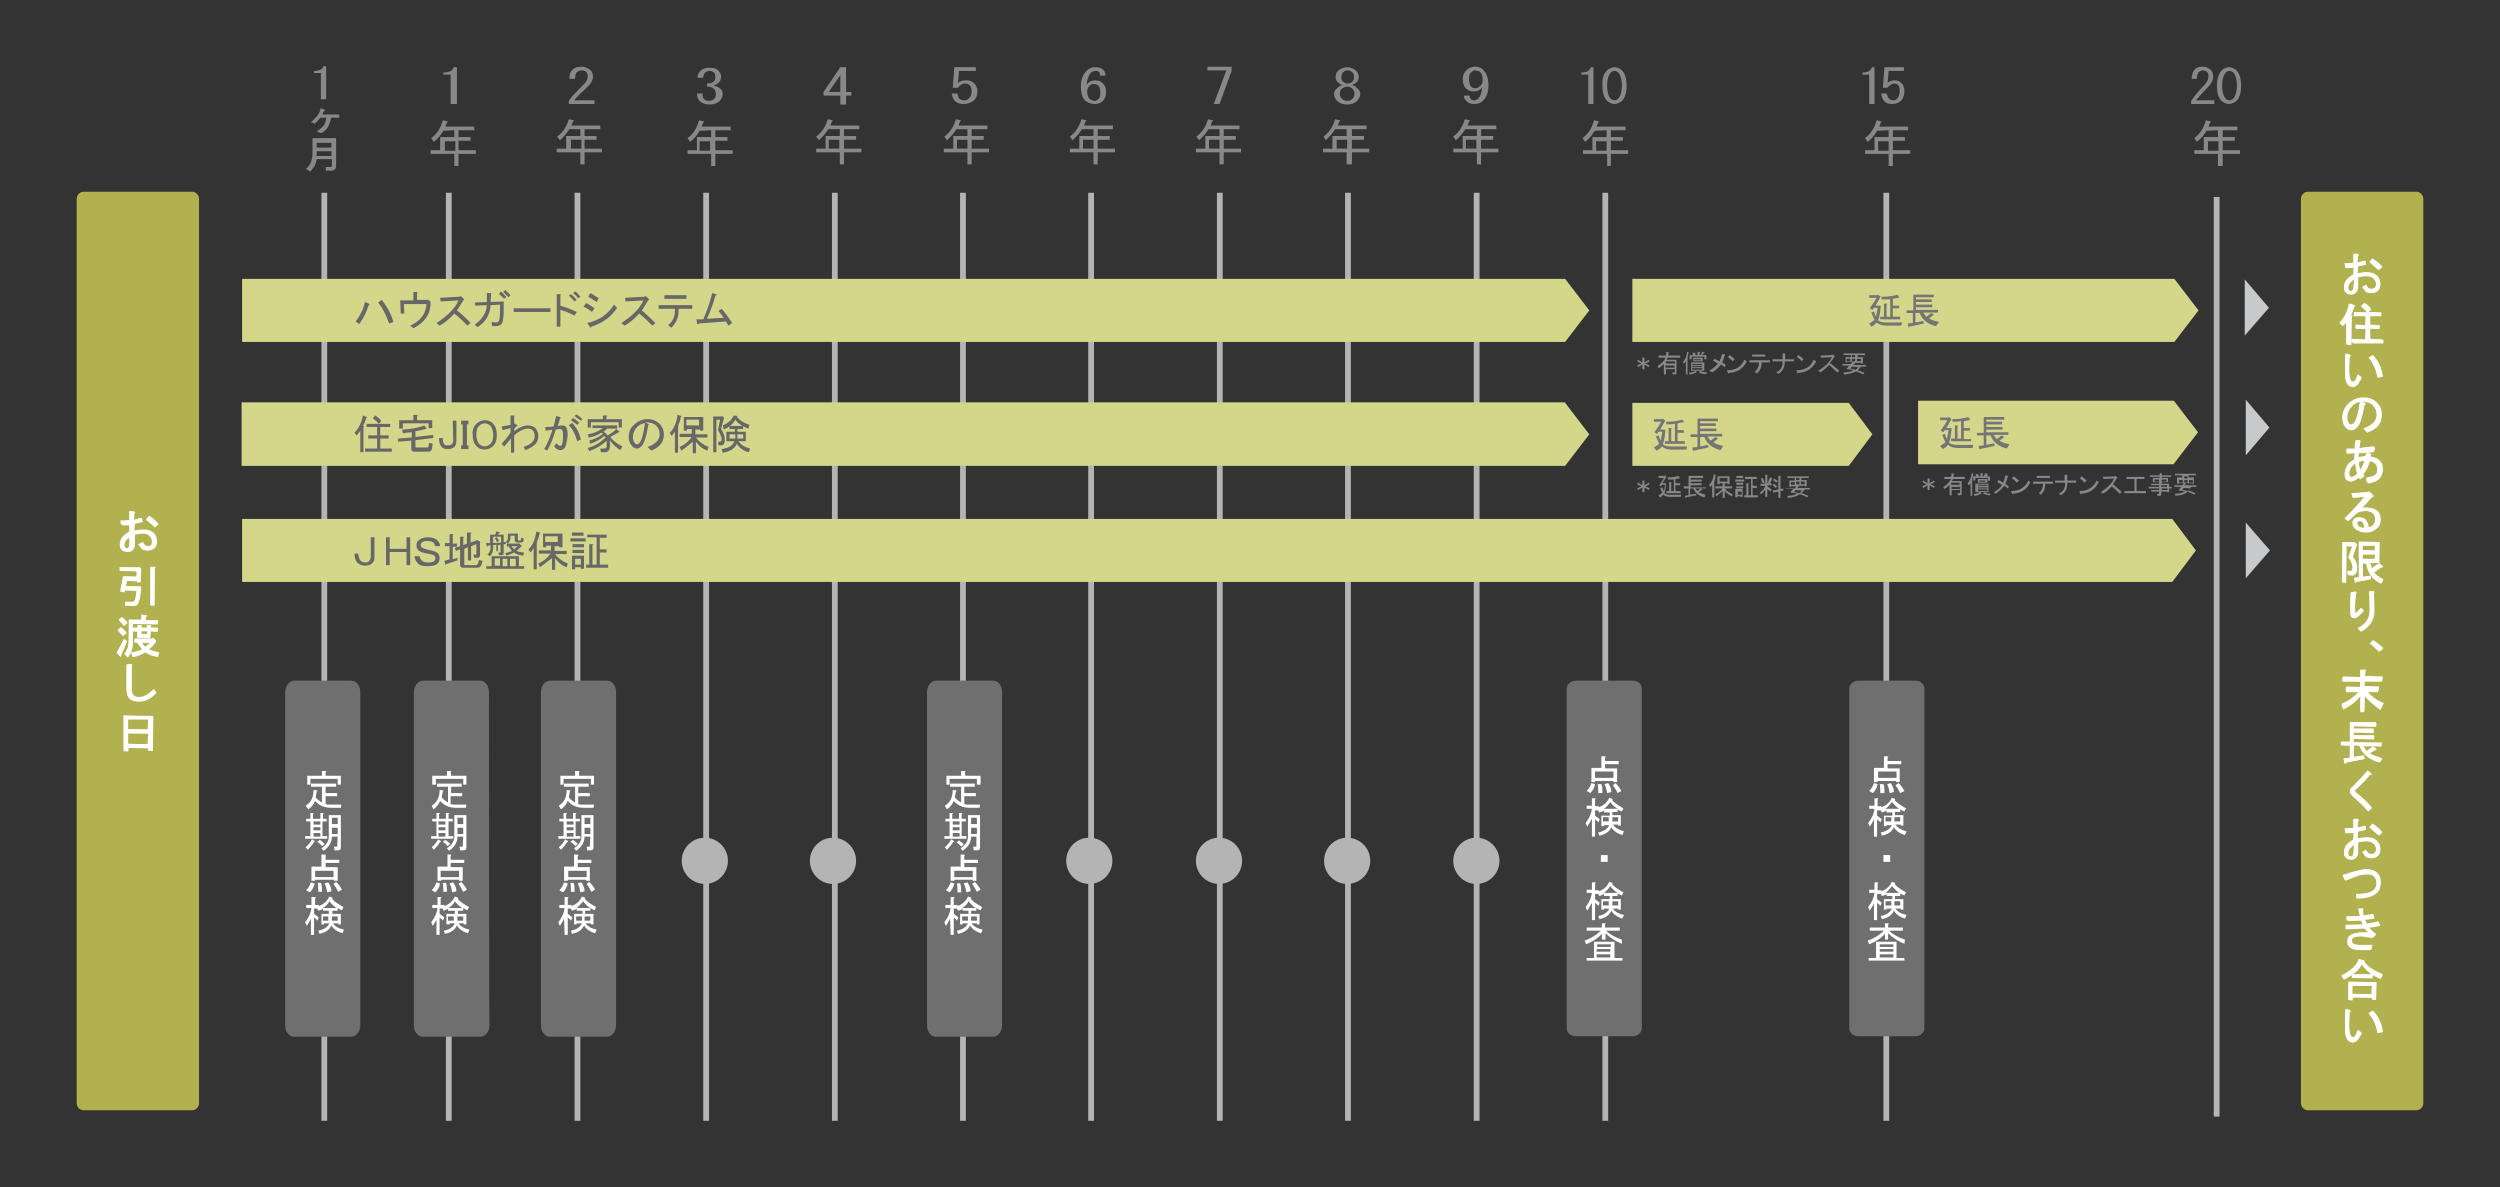 <?xml version="1.0" encoding="utf-8"?>
<!-- Generator: Adobe Illustrator 25.2.1, SVG Export Plug-In . SVG Version: 6.00 Build 0)  -->
<svg version="1.1" id="レイヤー_1" xmlns="http://www.w3.org/2000/svg" xmlns:xlink="http://www.w3.org/1999/xlink" x="0px"
	 y="0px" viewBox="0 0 476 226" style="enable-background:new 0 0 476 226;" xml:space="preserve">
<rect x="0" y="0" width="476" height="226" fill="#333333" stroke="none"/>
<style type="text/css">
	.st0{fill:#B1B24F;}
	.st1{fill:#B4B4B5;}
	.st2{fill:#888888;}
	.st3{fill:#6F6F6F;}
	.st4{fill:#FFFFFF;}
	.st5{fill:#C8C9CA;}
	.st6{fill:#D4D789;}
	.st7{fill:#767575;}
	.st8{fill:#686767;}
</style>
<path class="st0" d="M37.9,210c0,0.8-0.6,1.4-1.4,1.4H16c-0.8,0-1.4-0.6-1.4-1.4V37.9c0-0.8,0.6-1.4,1.4-1.4h20.5
	c0.8,0,1.4,0.6,1.4,1.4V210z"/>
<path class="st0" d="M461.4,210c0,0.8-0.6,1.4-1.4,1.4h-20.5c-0.8,0-1.4-0.6-1.4-1.4V37.9c0-0.8,0.6-1.4,1.4-1.4H460
	c0.8,0,1.4,0.6,1.4,1.4V210z"/>
<rect x="421.5" y="37.5" class="st1" width="1.1" height="175.1"/>
<path class="st2" d="M420.1,24.9c-0.5,0.9-1.1,1.6-1.8,2.1l-0.5-0.7c1.1-0.8,1.8-1.9,2.2-3.4l0.9,0.2c0.1,0.1,0.1,0.2-0.1,0.2
	l-0.3,0.8h5.5v0.7h-2.8v1.3h2.3v0.7h-2.3v1.8h3.3v0.7h-3.3v2.3h-0.9v-2.3h-4.5v-0.7h1.8v-2.5h2.7v-1.3L420.1,24.9L420.1,24.9z
	 M420.4,28.7h2v-1.8h-2V28.7z"/>
<rect x="133.9" y="36.7" class="st1" width="1.1" height="176.7"/>
<path class="st2" d="M133.2,24.9c-0.5,0.9-1.1,1.6-1.8,2.1l-0.5-0.7c1.1-0.8,1.8-1.9,2.2-3.4l0.9,0.2c0.1,0.1,0.1,0.2-0.1,0.2
	l-0.3,0.8h5.5v0.7h-2.9v1.3h2.3v0.7h-2.3v1.8h3.3v0.7h-3.3v2.3h-0.8v-2.3h-4.5v-0.7h1.8v-2.5h2.7v-1.3L133.2,24.9L133.2,24.9z
	 M133.2,28.7h2v-1.8h-2V28.7z"/>
<rect x="158.4" y="36.7" class="st1" width="1.1" height="176.7"/>
<path class="st2" d="M157.7,24.6c-0.5,0.8-1.1,1.5-1.8,2.1l-0.5-0.7c1.1-0.8,1.8-1.9,2.2-3.3l0.9,0.2c0.1,0.1,0.1,0.2-0.1,0.2
	l-0.3,0.8h5.5v0.7h-2.9v1.3h2.3v0.7h-2.3v1.7h3.3V29h-3.3v2.3h-0.8V29h-4.5v-0.7h1.8v-2.4h2.7v-1.3L157.7,24.6L157.7,24.6z
	 M157.8,28.3h2v-1.7h-2V28.3z"/>
<rect x="207.2" y="36.7" class="st1" width="1.1" height="176.7"/>
<path class="st2" d="M206,24.6c-0.5,0.8-1.1,1.5-1.8,2.1l-0.5-0.7c1.1-0.8,1.8-1.9,2.2-3.3l0.9,0.2c0.1,0.1,0.1,0.2-0.1,0.2
	l-0.3,0.8h5.5v0.7h-2.9v1.3h2.3v0.7h-2.3v1.7h3.3V29h-3.3v2.3h-0.8V29h-4.5v-0.7h1.8v-2.4h2.7v-1.3L206,24.6L206,24.6z M206.2,28.3
	h2v-1.7h-2V28.3z"/>
<rect x="256.1" y="36.7" class="st1" width="1.1" height="176.7"/>
<path class="st2" d="M254.2,24.6c-0.5,0.8-1.1,1.5-1.8,2.1L252,26c1.1-0.8,1.8-1.9,2.2-3.3l0.9,0.2c0.1,0.1,0.1,0.2-0.1,0.2
	l-0.3,0.8h5.5v0.7h-2.8v1.3h2.3v0.7h-2.3v1.7h3.3V29h-3.3v2.3h-1V29h-4.5v-0.7h1.8v-2.4h2.7v-1.3L254.2,24.6L254.2,24.6z
	 M254.5,28.3h2v-1.7h-2V28.3z"/>
<rect x="280.6" y="36.7" class="st1" width="1.1" height="176.7"/>
<path class="st2" d="M279,24.6c-0.5,0.8-1.1,1.5-1.8,2.1l-0.5-0.7c1.1-0.8,1.8-1.9,2.2-3.3l0.9,0.2c0.1,0.1,0.1,0.2-0.1,0.2
	l-0.3,0.8h5.5v0.7H282v1.3h2.3v0.7H282v1.7h3.3V29H282v2.3h-0.8V29h-4.5v-0.7h1.8v-2.4h2.7v-1.3L279,24.6L279,24.6z M279.1,28.3h2
	v-1.7h-2V28.3z"/>
<rect x="84.9" y="36.7" class="st1" width="1.1" height="176.7"/>
<path class="st2" d="M84.4,24.9c-0.5,0.9-1.1,1.6-1.8,2.1l-0.5-0.7c1.1-0.8,1.8-1.9,2.2-3.4l0.9,0.2c0.1,0.1,0.1,0.2-0.1,0.2
	l-0.3,0.8h5.5v0.7h-3v1.3h2.3v0.7h-2.3v1.8h3.3v0.7h-3.3v2.3h-0.8v-2.3H82v-0.7h1.8v-2.5h2.7v-1.3L84.4,24.9L84.4,24.9z M84.7,28.7
	h2v-1.8h-2V28.7z"/>
<path class="st3" d="M93.2,195.2c0,1.2-0.8,2.2-1.7,2.2H80.5c-1,0-1.7-1-1.7-2.2v-63.4c0-1.2,0.8-2.2,1.7-2.2h10.9
	c1,0,1.7,1,1.7,2.2C93.1,131.8,93.1,195.2,93.2,195.2z"/>
<rect x="61.2" y="36.7" class="st1" width="1.1" height="176.7"/>
<path class="st3" d="M68.6,195.2c0,1.2-0.8,2.2-1.7,2.2H56c-1,0-1.7-1-1.7-2.2v-63.4c0-1.2,0.8-2.2,1.7-2.2h10.9c1,0,1.7,1,1.7,2.2
	L68.6,195.2L68.6,195.2z"/>
<rect x="109.4" y="36.7" class="st1" width="1.1" height="176.7"/>
<path class="st2" d="M108.4,24.6c-0.5,0.8-1.1,1.5-1.8,2.1l-0.5-0.7c1.1-0.8,1.8-1.9,2.2-3.3l0.9,0.2c0.1,0.1,0.1,0.2-0.1,0.2
	l-0.3,0.8h5.5v0.7h-3v1.3h2.3v0.7h-2.3v1.7h3.3V29h-3.3v2.3h-0.8V29H106v-0.7h1.8v-2.4h2.7v-1.3L108.4,24.6L108.4,24.6z M108.7,28.3
	h2v-1.7h-2V28.3z"/>
<path class="st3" d="M117.3,195.2c0,1.2-0.8,2.2-1.7,2.2h-10.9c-1,0-1.7-1-1.7-2.2v-63.4c0-1.2,0.8-2.2,1.7-2.2h10.9
	c1,0,1.7,1,1.7,2.2V195.2z"/>
<rect x="182.8" y="36.7" class="st1" width="1.1" height="176.7"/>
<path class="st2" d="M182.1,24.6c-0.5,0.8-1.1,1.5-1.8,2.1l-0.5-0.7c1.1-0.8,1.8-1.9,2.2-3.3l0.9,0.2c0.1,0.1,0.1,0.2-0.1,0.2
	l-0.3,0.8h5.5v0.7H185v1.3h2.3v0.7H185v1.7h3.3V29H185v2.3h-0.8V29h-4.5v-0.7h1.8v-2.4h2.7v-1.3L182.1,24.6L182.1,24.6z M182.2,28.3
	h2v-1.7h-2V28.3z"/>
<rect x="231.7" y="36.7" class="st1" width="1.1" height="176.7"/>
<path class="st2" d="M230.1,24.6c-0.5,0.8-1.1,1.5-1.8,2.1l-0.5-0.7c1.1-0.8,1.8-1.9,2.2-3.3l0.9,0.2c0.1,0.1,0.1,0.2-0.1,0.2
	l-0.3,0.8h5.5v0.7H233v1.3h2.3v0.7H233v1.7h3.3V29H233v2.3h-0.8V29h-4.5v-0.7h1.8v-2.4h2.7v-1.3L230.1,24.6L230.1,24.6z M230.2,28.3
	h2v-1.7h-2V28.3z"/>
<rect x="305.1" y="36.7" class="st1" width="1.1" height="176.7"/>
<path class="st2" d="M303.6,24.9c-0.5,0.9-1.1,1.6-1.8,2.1l-0.5-0.7c1.1-0.8,1.8-1.9,2.2-3.4l0.9,0.2c0.1,0.1,0.1,0.2-0.1,0.2
	l-0.3,0.8h5.5v0.7h-2.8v1.3h2.3v0.7h-2.3v1.8h3.3v0.7h-3.3v2.3H306v-2.3h-4.6v-0.7h1.8v-2.5h2.7v-1.3L303.6,24.9L303.6,24.9z
	 M303.9,28.7h2v-1.8h-2V28.7z"/>
<g>
	<g>
		<path class="st2" d="M61.1,18.9v-2.5v-2.5h-1.3v-0.4c1,0,1.6-0.3,1.8-0.9h0.5v6.3C62.1,18.9,61.1,18.9,61.1,18.9z"/>
	</g>
	<g>
		<path class="st2" d="M61,20.6c0.4,0.1,0.6,0.2,0.8,0.3c0.1,0,0.1,0.1,0.1,0.1c0,0.1,0,0.1-0.1,0.1s-0.1,0.1-0.2,0.2
			c-0.1,0.2-0.2,0.4-0.2,0.5h1.9c0.1,0,0.6,0,1.2,0c0.1,0,0.1,0,0.1,0.1c0,0.1,0,0.2,0,0.2c0,0.1,0,0.2,0,0.2c0,0.1,0,0.1-0.1,0.1
			l0,0h-1.2H63c0,0.4-0.1,0.7-0.2,1c-0.1,0.2-0.2,0.5-0.3,0.7c-0.3,0.5-0.7,0.9-1.2,1.2c-0.1,0-0.1,0-0.1,0s-0.1,0-0.2,0
			c-0.3-0.1-0.5-0.2-0.7-0.3c0.7-0.4,1.1-0.8,1.4-1.2c0.2-0.4,0.4-0.8,0.4-1.4H61c-0.3,0.4-0.6,0.7-0.9,1L60,23.5c0,0-0.1,0-0.2,0
			c-0.2-0.1-0.4-0.2-0.6-0.2c0.4-0.4,0.7-0.7,1-1c0.2-0.2,0.4-0.5,0.6-0.9C61,21.1,61,20.8,61,20.6z"/>
		<path class="st2" d="M62,31.8c0.3,0,0.6,0,0.9,0c0.2,0,0.3-0.1,0.3-0.3v-1.2h-2.9c-0.1,0.5-0.2,0.9-0.4,1.3
			c-0.2,0.3-0.4,0.6-0.7,0.9c-0.1,0.1-0.1,0.1-0.2,0.1c0,0-0.1,0-0.2-0.1c-0.2-0.1-0.3-0.3-0.6-0.3c0.4-0.3,0.6-0.6,0.8-0.9
			s0.3-0.7,0.4-1.1c0.1-0.4,0.1-1,0.1-1.7v-1.1v-1v-0.1c0,0,0,0,0.1,0h1.1h2.2h1.1H64c0,0,0,0,0,0.1v1v2.8v1.4
			c0,0.3-0.1,0.5-0.3,0.7c-0.1,0.1-0.3,0.1-0.5,0.2c-0.2,0-0.5,0-0.9,0c-0.1,0-0.2,0-0.2,0s0-0.1-0.1-0.2C62.1,32.2,62,32,62,31.8z
			 M60.3,29.7h2.8v-0.9h-2.8C60.3,29.2,60.3,29.5,60.3,29.7z M63.1,27.2h-2.8v0.9h2.8V27.2z"/>
	</g>
</g>
<g>
	<path class="st2" d="M160,19.8V19v-0.8h-3.2v-0.7l3.2-4.7h1.1v4.7h1v0.7h-1v1.7H160V19.8z M160,17.5v-3.2l-2.2,3.2H160z"/>
</g>
<g>
	<path class="st2" d="M134.1,18.9c0.2,0.2,0.5,0.3,0.9,0.3c0.3,0,0.6-0.1,0.9-0.3c0.3-0.2,0.4-0.6,0.4-1.1c0-0.4-0.2-0.7-0.5-1
		c-0.3-0.2-0.6-0.3-1.2-0.3v-0.6c0.5,0,0.9-0.1,1.2-0.3s0.4-0.5,0.4-0.9c0-0.5-0.1-0.8-0.4-1c-0.2-0.1-0.4-0.2-0.7-0.2
		s-0.5,0.1-0.7,0.2c-0.3,0.2-0.5,0.6-0.5,1.1h-1.1c0-0.6,0.3-1.1,0.8-1.5c0.4-0.3,0.9-0.4,1.5-0.4s1.2,0.1,1.5,0.4
		c0.4,0.3,0.7,0.8,0.7,1.3s-0.2,0.9-0.5,1.2c-0.3,0.2-0.6,0.4-0.9,0.5c0.4,0.1,0.7,0.2,1,0.4c0.5,0.3,0.7,0.7,0.7,1.2
		c0,0.6-0.3,1.1-0.8,1.5c-0.4,0.3-1,0.5-1.7,0.5s-1.3-0.2-1.7-0.5c-0.5-0.4-0.7-0.9-0.7-1.6h1.1C133.7,18.3,133.8,18.6,134.1,18.9z"
		/>
</g>
<g>
	<path class="st2" d="M113.2,19.1v0.7h-4.9v-0.6c0.7-1,1.7-2,2.7-3c0.6-0.5,0.9-1.1,0.9-1.7c0-0.4-0.1-0.7-0.4-0.9
		c-0.2-0.1-0.4-0.2-0.8-0.2c-0.3,0-0.5,0.1-0.8,0.3s-0.4,0.7-0.4,1.3h-1.1c0-0.9,0.3-1.5,0.8-1.9c0.4-0.3,0.9-0.4,1.5-0.4
		s1.1,0.2,1.5,0.5c0.5,0.3,0.7,0.8,0.7,1.4c0,0.7-0.4,1.4-1.3,2.2c-0.9,0.8-1.7,1.6-2.3,2.3C109.2,19.1,113.2,19.1,113.2,19.1z"/>
</g>
<g>
	<path class="st2" d="M85.8,19.8V17v-2.8h-1.4v-0.4c1.1,0,1.8-0.3,2-1h0.6v7H85.8z"/>
</g>
<g>
	<path class="st2" d="M182.8,18.9c0.2,0.1,0.5,0.2,0.8,0.2s0.6-0.1,0.8-0.3c0.4-0.3,0.6-0.8,0.6-1.4c0-0.6-0.2-1.1-0.5-1.3
		c-0.2-0.1-0.4-0.2-0.7-0.2c-0.6,0-1,0.3-1.4,0.8h-1l0.3-3.9h4.1v0.7h-3.2l-0.2,2.3c0.4-0.4,0.9-0.5,1.6-0.5c0.5,0,0.9,0.1,1.3,0.4
		c0.5,0.4,0.8,1,0.8,1.7c0,0.8-0.3,1.5-0.9,1.9c-0.5,0.3-1,0.5-1.6,0.5c-0.7,0-1.2-0.1-1.6-0.4c-0.5-0.4-0.7-0.9-0.8-1.6h1.1
		C182.4,18.3,182.5,18.7,182.8,18.9z"/>
</g>
<g>
	<path class="st2" d="M209.1,13.6c-0.1-0.1-0.3-0.1-0.5-0.1c-0.3,0-0.5,0.1-0.7,0.2c-0.5,0.4-0.9,1.2-1,2.4c0.5-0.6,1-0.8,1.6-0.8
		c0.5,0,0.9,0.1,1.3,0.4c0.5,0.4,0.8,1,0.8,1.8c0,0.9-0.3,1.5-0.8,1.9c-0.4,0.3-0.9,0.4-1.5,0.4c-0.5,0-1-0.2-1.5-0.5
		c-0.7-0.5-1-1.5-1-2.9c0-1.4,0.5-2.5,1.4-3.2c0.4-0.3,0.9-0.4,1.4-0.4s0.9,0.1,1.2,0.3c0.5,0.3,0.7,0.8,0.7,1.3h-1.1
		C209.5,14,209.4,13.8,209.1,13.6z M207.6,16.2c-0.4,0.3-0.6,0.7-0.6,1.2c0,0.7,0.2,1.3,0.7,1.6c0.2,0.1,0.4,0.2,0.7,0.2
		s0.5-0.1,0.7-0.3c0.3-0.2,0.4-0.7,0.4-1.4c0-0.7-0.2-1.1-0.5-1.3c-0.2-0.1-0.4-0.2-0.7-0.2C208.1,15.9,207.9,16,207.6,16.2z"/>
</g>
<g>
	<path class="st2" d="M302.4,19.8V17v-2.8h-1.3v-0.4c1,0,1.6-0.3,1.8-1h0.5v7H302.4z"/>
	<path class="st2" d="M306.1,13.3c0.4-0.3,0.9-0.5,1.3-0.5c0.5,0,0.9,0.2,1.3,0.5c0.7,0.6,1,1.6,1,3c0,1.4-0.3,2.5-1,3
		c-0.4,0.3-0.9,0.5-1.3,0.5c-0.5,0-0.9-0.2-1.3-0.5c-0.7-0.6-1-1.6-1-3C305,14.9,305.4,13.9,306.1,13.3z M308,13.7
		c-0.2-0.1-0.4-0.2-0.6-0.2s-0.4,0.1-0.6,0.2c-0.5,0.5-0.8,1.3-0.8,2.6s0.3,2.2,0.8,2.6c0.2,0.1,0.4,0.2,0.6,0.2s0.4-0.1,0.6-0.2
		c0.5-0.5,0.8-1.3,0.8-2.6S308.5,14.1,308,13.7z"/>
</g>
<g>
	<path class="st2" d="M283.4,16.2c0,1.5-0.4,2.5-1.3,3.2c-0.4,0.3-0.9,0.4-1.4,0.4s-0.9-0.1-1.2-0.3c-0.5-0.4-0.8-0.8-0.8-1.3h1.1
		c0,0.3,0.1,0.6,0.4,0.8c0.1,0.1,0.3,0.1,0.5,0.1s0.4-0.1,0.6-0.2c0.5-0.4,0.8-1.1,0.9-2.3c-0.4,0.6-0.9,0.8-1.6,0.8
		c-0.5,0-0.9-0.1-1.3-0.4c-0.5-0.4-0.8-1-0.8-1.9c0-0.8,0.3-1.4,0.9-1.9c0.4-0.3,0.9-0.5,1.4-0.5s1,0.1,1.4,0.4
		C283,13.8,283.4,14.8,283.4,16.2z M280.8,13.4c-0.2,0-0.4,0.1-0.6,0.3c-0.4,0.3-0.5,0.7-0.5,1.4s0.2,1.2,0.5,1.5
		c0.2,0.1,0.4,0.2,0.7,0.2c0.3,0,0.5-0.1,0.8-0.3c0.4-0.3,0.6-0.7,0.6-1.3c0-0.8-0.2-1.3-0.6-1.6C281.2,13.5,281.1,13.4,280.8,13.4z
		"/>
</g>
<g>
	<path class="st2" d="M258.2,16.6c0.5,0.4,0.8,0.8,0.8,1.2c0,0.6-0.3,1.2-0.8,1.6c-0.4,0.3-1,0.5-1.7,0.5s-1.3-0.2-1.7-0.5
		c-0.5-0.4-0.8-0.9-0.8-1.6c0-0.4,0.3-0.8,0.8-1.2c0.2-0.2,0.5-0.3,0.8-0.4c-0.3-0.1-0.5-0.2-0.6-0.3c-0.4-0.3-0.7-0.7-0.7-1.2l0,0
		c0-0.6,0.2-1.1,0.7-1.4c0.4-0.3,0.9-0.5,1.5-0.5s1.1,0.2,1.5,0.5c0.5,0.4,0.7,0.8,0.7,1.4l0,0c0,0.5-0.2,0.9-0.7,1.2
		c-0.2,0.1-0.4,0.2-0.6,0.3C257.9,16.3,258.1,16.4,258.2,16.6z M255.6,16.8c-0.3,0.2-0.5,0.6-0.5,1c0,0.5,0.2,0.8,0.5,1.1
		c0.3,0.2,0.6,0.3,0.9,0.3c0.4,0,0.7-0.1,0.9-0.3c0.3-0.2,0.5-0.6,0.5-1.1c0-0.4-0.2-0.7-0.5-1c-0.3-0.2-0.6-0.3-0.9-0.3
		S256,16.6,255.6,16.8z M255.8,13.7c-0.3,0.2-0.4,0.5-0.4,1l0,0c0,0.4,0.1,0.7,0.4,0.9c0.2,0.2,0.5,0.3,0.8,0.3s0.6-0.1,0.8-0.3
		c0.3-0.2,0.4-0.5,0.4-0.9l0,0c0-0.5-0.1-0.8-0.4-1c-0.2-0.2-0.5-0.3-0.8-0.3S256,13.5,255.8,13.7z"/>
</g>
<g>
	<path class="st2" d="M231.1,19.8l2.4-6.4h-3.6v-0.7h4.6v0.8l-2.3,6.3H231.1z"/>
</g>
<g>
	<path class="st2" d="M355.9,19.8V17v-2.8h-1.3v-0.4c1,0,1.6-0.3,1.8-1h0.5v7H355.9z"/>
	<path class="st2" d="M359.8,18.9c0.2,0.1,0.4,0.2,0.7,0.2c0.3,0,0.5-0.1,0.7-0.3c0.3-0.3,0.5-0.8,0.5-1.4c0-0.6-0.1-1.1-0.4-1.3
		c-0.2-0.1-0.4-0.2-0.6-0.2c-0.5,0-0.9,0.3-1.3,0.8h-0.9l0.3-3.9h3.7v0.7h-2.9l-0.2,2.3c0.4-0.4,0.9-0.5,1.4-0.5
		c0.4,0,0.8,0.1,1.1,0.4c0.5,0.4,0.7,1,0.7,1.7c0,0.8-0.3,1.5-0.8,1.9c-0.4,0.3-0.9,0.5-1.5,0.5s-1.1-0.1-1.4-0.4
		c-0.4-0.4-0.7-0.9-0.7-1.6h1C359.4,18.3,359.5,18.7,359.8,18.9z"/>
</g>
<g>
	<path class="st2" d="M421.6,19.1v0.7h-4.4v-0.6c0.7-1,1.5-2,2.5-3c0.5-0.5,0.8-1.1,0.8-1.7c0-0.4-0.1-0.7-0.4-0.9
		c-0.2-0.1-0.4-0.2-0.7-0.2c-0.2,0-0.5,0.1-0.7,0.3c-0.3,0.2-0.4,0.7-0.4,1.3h-1c0-0.9,0.3-1.5,0.7-1.9c0.3-0.3,0.8-0.4,1.4-0.4
		c0.5,0,1,0.2,1.4,0.5s0.6,0.8,0.6,1.4c0,0.7-0.4,1.4-1.2,2.2c-0.8,0.8-1.5,1.6-2.1,2.3C418,19.1,421.6,19.1,421.6,19.1z"/>
	<path class="st2" d="M423.1,13.3c0.4-0.3,0.9-0.5,1.3-0.5c0.5,0,0.9,0.2,1.3,0.5c0.7,0.6,1,1.6,1,3c0,1.4-0.3,2.5-1,3
		c-0.4,0.3-0.9,0.5-1.3,0.5c-0.5,0-0.9-0.2-1.3-0.5c-0.7-0.6-1-1.6-1-3C422.1,14.9,422.5,13.9,423.1,13.3z M425.1,13.7
		c-0.2-0.1-0.4-0.2-0.6-0.2s-0.4,0.1-0.6,0.2c-0.5,0.5-0.8,1.3-0.8,2.6s0.3,2.2,0.8,2.6c0.2,0.1,0.4,0.2,0.6,0.2s0.4-0.1,0.6-0.2
		c0.5-0.5,0.8-1.3,0.8-2.6S425.6,14.1,425.1,13.7z"/>
</g>
<rect x="358.6" y="36.7" class="st1" width="1.1" height="176.7"/>
<path class="st2" d="M357.4,24.9c-0.5,0.9-1.1,1.6-1.8,2.1l-0.5-0.7c1.1-0.8,1.8-1.9,2.2-3.4l0.9,0.2c0.1,0.1,0.1,0.2-0.1,0.2
	l-0.3,0.8h5.5v0.7h-2.9v1.3h2.3v0.7h-2.3v1.8h3.3v0.7h-3.3v2.3h-0.8v-2.3h-4.5v-0.7h1.8v-2.5h2.7v-1.3L357.4,24.9L357.4,24.9z
	 M357.6,28.7h2v-1.8h-2V28.7z"/>
<path class="st3" d="M312.6,195.8c0,0.8-0.8,1.5-1.7,1.5H300c-1,0-1.7-0.7-1.7-1.5v-64.7c0-0.8,0.8-1.5,1.7-1.5h10.9
	c1,0,1.7,0.7,1.7,1.5V195.8z"/>
<path class="st4" d="M308.8,179.7c-1.2-0.5-2.2-1.1-3.1-2v1.2H305v-1.1c-0.8,0.9-1.8,1.5-3,2l-0.3-0.7c1.4-0.5,2.4-1.2,3.1-1.9h-2.7
	v-0.6h2.9v-0.8h0.6c0.2,0,0.2,0.1,0,0.2v0.6h2.8v0.6h-2.6c0.8,0.8,1.8,1.3,3,1.7L308.8,179.7z M303,156c-0.2,0.5-0.5,0.9-0.8,1.4
	l-0.3-0.7c0.7-0.9,1.1-1.8,1.2-2.7h-1v-0.6h1V152h0.6c0.2,0,0.2,0.1,0,0.2v1.3h0.7v0.2c0.9-0.3,1.6-0.9,2-1.8l0.6,0.2
	c0.1,0.1,0,0.2-0.1,0.2c0.5,0.6,1.3,1.1,2.2,1.6l-0.3,0.6c-0.3-0.1-0.5-0.2-0.8-0.4v0.5h-1v0.6h1.6v2h-0.5V157h-1
	c0.4,0.6,1.1,1,2.1,1.3l-0.3,0.7c-1-0.3-1.7-0.8-2.1-1.5c-0.4,0.9-1.2,1.4-2.3,1.6l-0.2-0.6c1.1-0.2,1.8-0.7,2.1-1.4h-1v0.2h-0.5v-2
	h1.6v-0.6h-1.1v-0.4c-0.2,0.2-0.5,0.3-0.9,0.4l-0.2-0.4h-0.6v1c0.4,0.3,0.7,0.5,0.9,0.7l-0.3,0.6c-0.1-0.2-0.3-0.4-0.6-0.6v3.3h-0.6
	V156H303z M303,172c-0.2,0.5-0.5,0.9-0.8,1.4l-0.3-0.7c0.7-0.9,1.1-1.8,1.2-2.7h-1v-0.6h1V168h0.6c0.2,0,0.2,0.1,0,0.2v1.3h0.7v0.2
	c0.9-0.3,1.6-0.9,2-1.8l0.6,0.2c0.1,0.1,0,0.2-0.1,0.2c0.5,0.6,1.3,1.1,2.2,1.6l-0.3,0.6c-0.3-0.1-0.5-0.2-0.8-0.4v0.5h-1v0.6h1.6v2
	h-0.5V173h-1c0.4,0.6,1.1,1,2.1,1.2l-0.3,0.7c-1-0.3-1.7-0.8-2.1-1.5c-0.4,0.9-1.2,1.4-2.3,1.6l-0.2-0.6c1.1-0.2,1.8-0.7,2.1-1.4h-1
	v0.2h-0.5v-2h1.6v-0.6h-1.1v-0.4c-0.2,0.2-0.5,0.3-0.9,0.4l-0.2-0.4h-0.6v1c0.4,0.3,0.7,0.5,0.9,0.7l-0.3,0.6
	c-0.1-0.2-0.3-0.4-0.6-0.6v3.3h-0.6V172H303z M303.5,179.3h3.9v3.1h1.5v0.5h-6.8v-0.5h1.4V179.3z M302.1,150.6
	c0.4-0.4,0.7-0.9,0.9-1.5l0.7,0.2c-0.1,0.6-0.4,1.2-0.9,1.7L302.1,150.6z M305.6,144c0.2,0,0.2,0.1,0,0.2v0.7h2.6v0.6h-2.6v0.8h2.3
	v2.6h-0.7v-0.2h-3.5v0.2h-0.7v-2.7h1.9V144H305.6L305.6,144z M307.2,148.1v-1.2h-3.5v1.2H307.2z M304.1,180.3h2.6v-0.5h-2.6V180.3z
	 M306.6,180.7H304v0.5h2.6V180.7z M306.6,181.7H304v0.6h2.6V181.7z M304.9,149.3c0.2,0.4,0.2,0.9,0.2,1.7h-0.8c0-0.7,0-1.3-0.1-1.7
	H304.9z M306.1,162.8v1.3h-1.3v-1.3H306.1z M305.2,155.6v0.8h1.1v-0.8H305.2z M305.2,171.6v0.8h1.1v-0.8H305.2z M306.6,152.7
	c-0.3,0.5-0.7,0.9-1.2,1.3h2.6C307.5,153.7,307,153.3,306.6,152.7L306.6,152.7z M306.6,168.7c-0.3,0.5-0.7,0.9-1.2,1.3h2.6
	C307.5,169.7,307,169.3,306.6,168.7L306.6,168.7z M306.2,149.1c0.4,0.6,0.6,1.1,0.6,1.7l-0.8,0.2c-0.1-0.6-0.2-1.1-0.5-1.7
	L306.2,149.1z M308.1,155.6H307v0.8h1.1V155.6z M308.1,171.6H307v0.8h1.1V171.6z M307.6,149.1c0.4,0.4,0.8,0.9,1.1,1.5L308,151
	c-0.3-0.6-0.6-1.1-0.9-1.5L307.6,149.1z"/>
<path class="st3" d="M366.4,195.8c0,0.8-0.8,1.5-1.7,1.5h-10.9c-1,0-1.7-0.7-1.7-1.5v-64.7c0-0.8,0.8-1.5,1.7-1.5h10.9
	c1,0,1.7,0.7,1.7,1.5V195.8z"/>
<path class="st4" d="M362.6,179.7c-1.2-0.5-2.2-1.1-3.1-2v1.2h-0.6v-1.1c-0.8,0.9-1.8,1.5-3,2l-0.3-0.7c1.4-0.5,2.4-1.2,3.1-1.9H356
	v-0.6h2.9v-0.8h0.6c0.2,0,0.2,0.1,0,0.2v0.6h2.8v0.6h-2.6c0.8,0.8,1.8,1.3,3,1.7L362.6,179.7z M356.8,156c-0.2,0.5-0.5,0.9-0.8,1.4
	l-0.3-0.7c0.7-0.9,1.1-1.8,1.2-2.7h-1v-0.6h1V152h0.6c0.2,0,0.2,0.1,0,0.2v1.3h0.7v0.2c0.9-0.3,1.6-0.9,2-1.8l0.6,0.2
	c0.1,0.1,0,0.2-0.1,0.2c0.5,0.6,1.3,1.1,2.2,1.6l-0.3,0.6c-0.3-0.1-0.5-0.2-0.8-0.4v0.5h-1v0.6h1.6v2h-0.5V157h-1
	c0.4,0.6,1.1,1,2.1,1.3l-0.3,0.7c-1-0.3-1.7-0.8-2.1-1.5c-0.4,0.9-1.2,1.4-2.3,1.6l-0.2-0.6c1.1-0.2,1.8-0.7,2.1-1.4h-1v0.2h-0.5v-2
	h1.6v-0.6h-1.1v-0.4c-0.2,0.2-0.5,0.3-0.9,0.4l-0.2-0.4h-0.7v1c0.4,0.3,0.7,0.5,0.9,0.7l-0.3,0.6c-0.1-0.2-0.3-0.4-0.6-0.6v3.3h-0.6
	V156z M356.8,172c-0.2,0.5-0.5,0.9-0.8,1.4l-0.3-0.7c0.7-0.9,1.1-1.8,1.2-2.7h-1v-0.6h1V168h0.6c0.2,0,0.2,0.1,0,0.2v1.3h0.7v0.2
	c0.9-0.3,1.6-0.9,2-1.8l0.6,0.2c0.1,0.1,0,0.2-0.1,0.2c0.5,0.6,1.3,1.1,2.2,1.6l-0.3,0.6c-0.3-0.1-0.5-0.2-0.8-0.4v0.5h-1v0.6h1.6v2
	h-0.5V173h-1c0.4,0.6,1.1,1,2.1,1.2l-0.3,0.7c-1-0.3-1.7-0.8-2.1-1.5c-0.4,0.9-1.2,1.4-2.3,1.6l-0.2-0.6c1.1-0.2,1.8-0.7,2.1-1.4h-1
	v0.2h-0.5v-2h1.6v-0.6h-1.1v-0.4c-0.2,0.2-0.5,0.3-0.9,0.4l-0.2-0.4h-0.7v1c0.4,0.3,0.7,0.5,0.9,0.7l-0.3,0.6
	c-0.1-0.2-0.3-0.4-0.6-0.6v3.3h-0.6V172z M357.2,179.3h3.9v3.1h1.5v0.5h-6.8v-0.5h1.4V179.3z M355.9,150.6c0.4-0.4,0.7-0.9,0.9-1.5
	l0.7,0.2c-0.1,0.6-0.4,1.2-0.9,1.7L355.9,150.6z M359.4,144c0.2,0,0.2,0.1,0,0.2v0.7h2.6v0.6h-2.6v0.8h2.3v2.6h-0.7v-0.2h-3.5v0.2
	h-0.7v-2.7h1.9V144H359.4L359.4,144z M361.1,148.1v-1.2h-3.5v1.2H361.1z M357.9,180.3h2.6v-0.5h-2.6V180.3z M360.5,180.7h-2.6v0.5
	h2.6V180.7z M360.5,181.7h-2.6v0.6h2.6V181.7z M358.6,149.3c0.2,0.4,0.2,0.9,0.2,1.7H358c0-0.7,0-1.3-0.1-1.7H358.6z M359.9,162.8
	v1.3h-1.3v-1.3H359.9z M359,155.6v0.8h1.1v-0.8H359z M359,171.6v0.8h1.1v-0.8H359z M360.2,152.7c-0.3,0.5-0.7,0.9-1.2,1.3h2.6
	C361.1,153.7,360.8,153.3,360.2,152.7L360.2,152.7z M360.2,168.7c-0.3,0.5-0.7,0.9-1.2,1.3h2.6C361.1,169.7,360.8,169.3,360.2,168.7
	L360.2,168.7z M360,149.1c0.4,0.6,0.6,1.1,0.6,1.7l-0.8,0.2c-0.1-0.6-0.2-1.1-0.5-1.7L360,149.1z M361.8,155.6h-1.1v0.8h1.1V155.6z
	 M361.8,171.6h-1.1v0.8h1.1V171.6z M361.5,149.1c0.4,0.4,0.8,0.9,1.1,1.5l-0.8,0.4c-0.3-0.6-0.6-1.1-0.9-1.5L361.5,149.1z"/>
<polygon class="st5" points="427.4,53.2 432,58.6 427.4,63.9 "/>
<polygon class="st5" points="427.6,99.5 432.2,104.8 427.6,110.1 "/>
<polygon class="st5" points="427.6,76.1 432.1,81.4 427.6,86.7 "/>
<g>
	<path class="st2" d="M367.4,92l0.8-0.5l0.2,0.3l-0.8,0.4l0.8,0.4l-0.2,0.3l-0.8-0.5v0.9H367v-0.9l-0.8,0.5l-0.2-0.3l0.8-0.4
		l-0.8-0.4l0.2-0.3L367,92v-0.9h0.4V92z"/>
	<path class="st2" d="M371.5,91.2h-1.3v-0.4h1.3c0-0.1,0.1-0.4,0.1-0.7l0.5,0.1c0,0,0,0.1-0.1,0.1l-0.1,0.5h2.2v0.4h-2.3
		c0,0.2-0.1,0.3-0.2,0.4h1.9V94c0,0.2-0.1,0.3-0.3,0.3h-0.4l-0.1-0.4h0.4c0,0,0.1,0,0.1-0.1v-0.5h-1.6v1h-0.4v-2
		c-0.3,0.3-0.6,0.6-1,0.8l-0.2-0.4C370.8,92.3,371.1,91.8,371.5,91.2z M373.1,92.3v-0.4h-1.6v0.4H373.1z M371.6,92.7v0.4h1.6v-0.4
		H371.6z"/>
	<path class="st2" d="M375.6,94.4h-0.4V92c-0.1,0.1-0.2,0.3-0.3,0.4l-0.3-0.3c0.5-0.6,0.7-1.3,0.8-2l0.4,0.1c0,0,0,0.1-0.1,0.1
		c-0.1,0.3-0.1,0.6-0.2,1c0.1,0,0.1,0,0,0.1v3H375.6z M377,93.7l0.3,0.3c0,0,0,0.1-0.1,0c-0.4,0.2-0.8,0.4-1.3,0.4l-0.1-0.4
		C376.1,94.1,376.6,93.9,377,93.7z M378.2,90.7h0.7v0.8h-0.4V91h-2.4v0.5h-0.4v-0.8h0.6c-0.1-0.1-0.1-0.2-0.2-0.3l0.4-0.2
		c0.1,0.1,0.2,0.2,0.3,0.4l-0.2,0.1h0.5v-0.6h0.4c0.1,0,0.1,0,0,0.1v0.5h0.2c0.1-0.2,0.2-0.4,0.3-0.6l0.4,0.1c0.1,0.1,0.1,0.1,0,0.1
		C378.5,90.5,378.4,90.6,378.2,90.7z M378.6,92.1v1.6h-2.5v-1.6H378.6z M376.6,92.5h1.8v-0.2h-1.8V92.5z M376.6,93h1.8v-0.2h-1.8V93
		z M376.6,93.5h1.8v-0.3h-1.8V93.5z M376.6,91.9v-0.7h1.8v0.7H376.6z M376.9,91.7h1.1v-0.2h-1.1V91.7z M377.6,94l0.2-0.3
		c0.3,0.2,0.7,0.3,1.2,0.3l-0.1,0.3C378.5,94.3,378.1,94.2,377.6,94z"/>
	<path class="st2" d="M379.6,93.7c0.8-0.4,1.3-0.9,1.6-1.4c-0.4-0.2-0.7-0.4-0.9-0.5l0.2-0.4c0.3,0.1,0.6,0.3,0.9,0.5
		c0.2-0.4,0.3-0.8,0.4-1.4l0.5,0.1c0.1,0,0.1,0.1,0,0.1c-0.2,0.6-0.3,1.1-0.5,1.4c0.3,0.2,0.5,0.4,0.7,0.5l-0.2,0.4
		c-0.2-0.2-0.5-0.4-0.7-0.5c-0.5,0.6-1,1.1-1.6,1.5L379.6,93.7z"/>
	<path class="st2" d="M386.6,91.8c-0.7,1.4-1.8,2.1-3.3,2.2c-0.1,0.2-0.1,0.2-0.2,0l-0.2-0.5c1.6,0,2.7-0.7,3.3-2L386.6,91.8z
		 M383.1,91.1l0.3-0.4c0.3,0.2,0.6,0.4,1,0.8l-0.4,0.4C383.6,91.5,383.4,91.3,383.1,91.1z"/>
	<path class="st2" d="M389,92.1h-1.9v-0.4h3.8v0.4h-1.5v0.2c0,0.8-0.3,1.4-0.8,1.9l-0.4-0.3C388.7,93.5,389,92.9,389,92.1L389,92.1z
		 M387.8,91v-0.4h2.5V91H387.8z"/>
	<path class="st2" d="M393.6,91.5h1.7v0.4h-1.7v0.3c0,0.9-0.4,1.6-1.2,2.1L392,94c0.8-0.4,1.2-1,1.2-1.8v-0.3h-1.9v-0.4h1.8v-1.1
		h0.4c0.1,0,0.2,0.1,0.1,0.1V91.5z"/>
	<path class="st2" d="M399.6,91.8c-0.7,1.4-1.8,2.1-3.3,2.2c-0.1,0.2-0.1,0.2-0.2,0l-0.2-0.5c1.6,0,2.7-0.7,3.3-2L399.6,91.8z
		 M396,91.1l0.3-0.4c0.3,0.2,0.6,0.4,1,0.8l-0.4,0.4C396.6,91.5,396.2,91.3,396,91.1z"/>
	<path class="st2" d="M404,93.7l-0.4,0.3c-0.5-0.5-1-1-1.5-1.4c-0.5,0.5-1,1-1.7,1.4l-0.4-0.3c1.3-0.9,2.2-1.7,2.5-2.6l-2,0.1
		l-0.1-0.4l2.2-0.1l0.2-0.1l0.3,0.3c0.1,0.1,0.1,0.1-0.1,0.2c-0.2,0.4-0.5,0.8-0.7,1.1C402.9,92.7,403.5,93.2,404,93.7z"/>
	<path class="st2" d="M406.4,93.5v-2.3h-1.5v-0.4h3.4v0.4h-1.5v2.3h1.8v0.4h-4.1v-0.4H406.4z"/>
	<path class="st2" d="M411.1,94v-0.4h-1.5v-0.3h1.5V93h-2v-0.3h2v-0.3h-1.5v-0.3h1.5v-0.3h-0.6h-0.6V91h1.3v-0.2h-1.9v-0.3h1.9v-0.4
		h0.4c0.1,0,0.1,0,0,0.1v0.3h1.8v0.3h-1.8V91h1.2v0.8h-1.2v0.3h1.4v0.6h0.5V93H413v0.7h-0.4v-0.1h-1.1v0.5c0,0.2-0.1,0.3-0.3,0.3
		h-0.4l-0.1-0.4H411.1L411.1,94z M410.2,91.7h0.9v-0.4h-0.9V91.7z M411.6,91.7h0.9v-0.4h-0.9V91.7z M412.6,92.7v-0.3h-1.1v0.3H412.6
		z M411.6,93.3h1.1V93h-1.1V93.3z"/>
	<path class="st2" d="M414.2,94.4l-0.1-0.4c0.9,0,1.5-0.2,1.9-0.4c-0.3-0.1-0.6-0.1-0.8-0.2l-0.1,0.1l-0.3-0.2l0.5-0.6h-1.3v-0.3
		h1.5l0.3-0.4h-1v0.1h-0.3v-1.2h1v-0.4h-1.4v-0.3h4v0.3h-1.4v0.4h1v1.2h-0.3V92h-1.4l0.2,0.1c0.1,0,0,0.1-0.1,0.1l-0.2,0.2h2.3v0.3
		h-1c-0.2,0.2-0.3,0.5-0.5,0.7c0.4,0.1,0.8,0.3,1.3,0.5l-0.2,0.3c-0.4-0.2-0.8-0.4-1.3-0.6C416.1,94.1,415.4,94.3,414.2,94.4z
		 M414.9,91.9h0.7v-0.5h-0.7V91.9z M415.8,92.9l-0.3,0.4c0.3,0,0.6,0.1,1,0.2c0.2-0.1,0.4-0.3,0.5-0.5L415.8,92.9L415.8,92.9z
		 M415.9,90.7v0.4h0.6v-0.4H415.9z M415.9,91.4v0.5h0.6v-0.5H415.9z M416.8,91.4v0.5h0.7v-0.5H416.8z"/>
</g>
<g>
	<polygon class="st6" points="413.9,76.3 365.2,76.3 365.2,88.4 413.9,88.4 413.9,88.3 418.5,82.3 	"/>
	<g>
		<path class="st7" d="M369.4,84.9c0.5-0.3,0.8-0.5,1-0.7c-0.2-0.4-0.4-0.9-0.6-1.4l0.5-0.2c0.1,0.4,0.3,0.8,0.4,1
			c0.1-0.6,0.2-1.2,0.3-1.7h-0.7c-0.1,0.1-0.2,0.3-0.3,0.4l-0.5-0.3c0.5-0.8,1-1.4,1.3-2h-1.4v-0.5h1.6l0.1-0.1l0.5,0.4l-0.1,0.1
			c-0.3,0.5-0.6,1.1-0.9,1.6h1c-0.1,1.1-0.2,2.1-0.5,2.8c0.4,0.3,0.9,0.4,1.6,0.4h3l-0.1,0.6h-2.8c-0.8,0-1.4-0.2-1.9-0.6
			c-0.2,0.3-0.6,0.6-1,0.8L369.4,84.9z M375.1,79.9c0.1,0.1,0,0.1-0.2,0.1c-0.4,0.1-0.7,0.1-1,0.2v1.3h1.2V82h-1.2v1.6h1.4V84h-3.8
			v-0.5h0.7V81h0.5c0.1,0,0.2,0.1,0,0.2v2.3h0.7v-3.3c-0.6,0.1-1.1,0.1-1.6,0.1l-0.1-0.5c1.1,0,2.1-0.1,3.1-0.4L375.1,79.9z"/>
		<path class="st7" d="M382.1,85.4c-1.6-0.4-2.6-1.2-3.1-2.5h-0.8v1.8l1.5-0.3l0.1,0.5l-2.8,0.6c0,0.1-0.1,0.2-0.1,0.1l-0.2-0.7
			l1-0.1v-1.9h-1.3v-0.5h1.3v-3h3.9v0.5h-3.4v0.4h3v0.5h-3v0.5h3.1v0.5h-3.1v0.5h4.2v0.5h-2.8c0.1,0.2,0.3,0.5,0.6,0.8l0.9-0.7
			l0.5,0.3c0.1,0.1,0.1,0.1-0.1,0.1l-0.8,0.6c0.4,0.3,1,0.5,1.9,0.7L382.1,85.4z"/>
	</g>
</g>
<g>
	<polygon class="st6" points="352,76.7 352,76.7 310.8,76.7 310.8,88.7 352,88.7 356.5,82.7 	"/>
	<g>
		<path class="st7" d="M314.9,85.2c0.5-0.3,0.8-0.5,1-0.7c-0.2-0.4-0.4-0.9-0.6-1.4l0.5-0.2c0.1,0.4,0.3,0.8,0.4,1
			c0.1-0.6,0.2-1.2,0.3-1.7h-0.7c-0.1,0.1-0.2,0.3-0.3,0.4l-0.5-0.3c0.5-0.8,1-1.4,1.3-2h-1.4v-0.5h1.6l0.1-0.1l0.5,0.4l-0.1,0.1
			c-0.3,0.5-0.6,1.1-0.9,1.6h1c-0.1,1.1-0.2,2.1-0.5,2.8c0.4,0.3,0.9,0.4,1.6,0.4h3l-0.1,0.6h-2.8c-0.8,0-1.4-0.2-1.9-0.6
			c-0.2,0.3-0.6,0.6-1,0.8L314.9,85.2z M320.6,80.3c0.1,0.1,0,0.1-0.2,0.1c-0.4,0.1-0.7,0.1-1,0.2v1.3h1.2v0.5h-1.2V84h1.4v0.5H317
			V84h0.7v-2.5h0.5c0.1,0,0.2,0.1,0,0.2V84h0.7v-3.3c-0.6,0.1-1.1,0.1-1.6,0.1l-0.1-0.5c1.1,0,2.1-0.1,3.1-0.4L320.6,80.3z"/>
		<path class="st7" d="M327.6,85.7c-1.6-0.4-2.6-1.2-3.1-2.5h-0.8V85l1.5-0.3l0.1,0.5l-2.8,0.6c0,0.1-0.1,0.2-0.1,0.1l-0.2-0.7
			l1-0.1v-1.9h-1.3v-0.5h1.3v-3h3.9v0.5h-3.4v0.4h3v0.5h-3v0.5h3.1v0.5h-3.1v0.5h4.2v0.5h-2.8c0.1,0.2,0.3,0.5,0.6,0.8l0.9-0.7
			l0.5,0.3c0.1,0.1,0.1,0.1-0.1,0.1l-0.8,0.6c0.4,0.3,1,0.5,1.9,0.7L327.6,85.7z"/>
	</g>
</g>
<g>
	<path class="st4" d="M24.8,97.4v1.8c0-0.1-1.6,0-1.6,0v0.8c0.1,0.1,1.7,0,1.7,0l-0.1,1.4l-1.2,0.8c-0.4,0.4-0.6,1-0.6,1.6
		c0,0.4,0.1,0.7,0.4,0.9c0.3,0.3,0.6,0.4,0.9,0.4c0.4,0,0.8-0.1,1-0.4c0.3-0.3,0.4-0.6,0.4-1.1v-1.8c0.5-0.1,1-0.2,1.5-0.2
		c0.6,0,1.1,0.1,1.4,0.4s0.5,0.6,0.5,1c0,0.3-0.1,0.6-0.2,0.7c-0.2,0.2-0.4,0.3-0.7,0.3l-0.6-0.2l-0.4-0.6l-0.7,0.4
		c0,0.1,0.5,0.8,0.5,0.8c0.3,0.3,0.7,0.4,1.2,0.4s1-0.2,1.3-0.5c0.3-0.3,0.4-0.7,0.4-1.3c0-0.6-0.2-1.1-0.6-1.5
		c-0.5-0.5-1.2-0.7-2.2-0.7l-1.5,0.2l0.1-1.3l1.5-0.3L27,98.6c-0.1,0-1.5,0.4-1.5,0.4l0.1-1.3c0.1,0,0.2-0.1,0.1-0.2
		c0-0.1-0.1-0.1-0.2-0.1L24.8,97.4z M23.8,104.2l-0.1-0.4c0-0.4,0.1-0.7,0.4-1l0.7-0.6l-0.1,1.3c0,0.6-0.2,0.9-0.6,0.9L23.8,104.2z
		 M27.8,98.9L27.8,98.9l1.7,1.5l0.7-0.6c-0.4-0.6-1-1.1-1.8-1.6L27.8,98.9z"/>
	<path class="st4" d="M26.9,100.9c1,0,1.7,0.2,2.2,0.7c0.4,0.4,0.6,0.9,0.6,1.5c0,0.5-0.1,0.9-0.4,1.2c-0.3,0.3-0.8,0.5-1.3,0.5
		s-0.9-0.1-1.1-0.4c-0.2-0.2-0.4-0.5-0.6-0.7l0.6-0.4c0.1,0.2,0.2,0.4,0.4,0.6c0.2,0.2,0.4,0.2,0.7,0.2c0.3,0,0.5-0.1,0.7-0.3
		c0.2-0.2,0.2-0.4,0.2-0.8s-0.2-0.7-0.5-1c-0.3-0.3-0.8-0.5-1.5-0.5c-0.5,0-1,0.1-1.6,0.3v1.8c0,0.4-0.1,0.8-0.4,1
		c-0.3,0.3-0.6,0.4-1,0.4c-0.3,0-0.6-0.1-0.8-0.4c-0.2-0.2-0.3-0.5-0.3-0.9c0-0.6,0.2-1.2,0.6-1.6c0.3-0.3,0.7-0.6,1.2-0.9v-1.5
		c-0.6,0.1-1.1,0.1-1.6,0.1l-0.1-0.7c0.5,0,1,0,1.7-0.1v-1.7h0.7c0.2,0,0.2,0.1,0,0.3V99c0.5-0.1,1-0.2,1.4-0.4l0.2,0.8
		c-0.4,0.1-1,0.3-1.6,0.3v1.4C26,101,26.5,100.9,26.9,100.9z M24,102.7c-0.3,0.3-0.5,0.7-0.5,1.1c0,0.2,0,0.4,0.1,0.5
		s0.3,0.2,0.4,0.2c0.4,0,0.6-0.3,0.6-1v-1.4C24.4,102.3,24.2,102.5,24,102.7z M28.3,98.3c0.8,0.5,1.4,1,1.8,1.5l-0.6,0.6
		c-0.6-0.6-1.1-1-1.7-1.4L28.3,98.3z"/>
	<path class="st4" d="M28.6,107.9v7.3l0.8,0.1l0.1-7.1c0,0,0.1-0.1,0.1-0.2s-0.1-0.1-0.2-0.1C29.4,107.9,28.6,107.9,28.6,107.9z
		 M22.8,108v0.7l3.3,0.1l-0.1,1l-2.5-0.1c-0.1,0.1-0.6,2.9-0.6,2.9l0.8,0.2l0.1-0.4l2.3,0.1c-0.2,0.9-0.3,1.6-0.5,1.9
		c-0.1,0.1-0.2,0.2-0.5,0.2h-1.3v0.7l1.5,0.1c0.4,0,0.7-0.1,0.9-0.3c0.3-0.4,0.6-1.5,0.7-3.3l-3-0.1c0.1,0,0.2-0.7,0.2-0.7l0.1-0.4
		l1.9,0.1v0.2h0.7l0.1-2.7L22.8,108z"/>
	<path class="st4" d="M26.1,115c-0.2,0.2-0.4,0.3-0.8,0.3h-1.4l-0.1-0.7h1.3c0.3,0,0.4-0.1,0.5-0.2c0.2-0.3,0.3-1,0.4-2h-2.3
		l-0.1,0.3l-0.7-0.1c0.3-1.1,0.4-2,0.5-2.8H26v-1.1h-3.2V108h3.9v2.6H26v-0.2h-1.9c0,0.1-0.1,0.6-0.2,1.2h2.9
		C26.6,113.5,26.4,114.6,26.1,115z M29.4,115.3h-0.7V108h0.7c0.2,0,0.2,0.1,0,0.2V115.3z"/>
	<path class="st4" d="M26.9,117v1h-2.3l-0.1,4.2c0,0.9-0.3,1.7-0.8,2.3l0.6,0.7c0.7-0.7,1-1.7,1-2.9v-2.1l0.9,0.1l-0.1,0.5v0.6
		l2.5,0.1l0.1-1.3l1.3,0.1l0.1-0.7l-1.5-0.1l0.1-0.2c0,0,0.1-0.1,0.1-0.2s-0.1-0.1-0.2-0.1H28l-0.1,0.6l-1.1-0.1l0.1-0.2
		c0,0,0.1-0.1,0.1-0.2s-0.1-0.1-0.2-0.1h-0.6l-0.1,0.6l-0.9-0.1l0.1-0.7l4.7,0.1l0.1-0.7l-2.4-0.1l0.1-0.6c0.1,0,0.2-0.1,0.1-0.2
		c0-0.1-0.1-0.1-0.2-0.2L26.9,117z M28.1,120.2l-0.1,0.6l-1.1-0.1c0,0,0-0.4,0.1-0.5C27.1,120.2,28.1,120.2,28.1,120.2z M22.6,118
		L22.6,118l1,1.2l0.7-0.6c0-0.1-1.1-1.1-1.1-1.1L22.6,118z M22.4,120L22.4,120l1,1.1l0.7-0.6c0-0.1-1.1-1.1-1.1-1.1L22.4,120z
		 M28.9,121.6h-3.2l-0.1,0.7c0,0,0.5,0.1,0.6,0.1l0,0l0.9,1.3c-0.6,0.2-1.3,0.4-2.1,0.5l0.2,0.9c1-0.1,1.8-0.5,2.5-0.9
		c0.4,0.4,1.2,0.7,2.3,0.9l0.3-0.8c-0.7-0.2-1.4-0.3-2.1-0.6c0.5-0.3,1-0.7,1.3-1.3c0,0,0.2,0,0.2-0.1s0-0.2-0.1-0.2L28.9,121.6
		C29.2,121.5,29,121.6,28.9,121.6z M28.6,122.4c-0.2,0-0.9,0.8-1,0.8l0,0c0-0.1-0.4-0.6-0.6-0.8C27.3,122.4,28.6,122.4,28.6,122.4z
		 M22.2,124.3L22.2,124.3L22.2,124.3l0.7,0.7H23c0.1,0,0.1-0.1,0.1-0.4l1.1-2.5l-0.6-0.5C23.5,121.8,22.2,124.3,22.2,124.3z"/>
	<path class="st4" d="M22.3,124.4c0.4-0.7,0.8-1.6,1.2-2.5l0.6,0.4c-0.4,1.1-0.8,1.9-1.1,2.5c0,0.3,0,0.4-0.1,0.2L22.3,124.4z
		 M23.5,121.1c-0.3-0.4-0.7-0.7-1-1l0.6-0.6c0.4,0.3,0.7,0.6,1,1L23.5,121.1z M23.2,117.5c0.3,0.2,0.7,0.6,1,1l-0.6,0.6
		c-0.3-0.4-0.6-0.7-1-1.1L23.2,117.5z M24.6,118H27v-0.9h0.8c0.2,0,0.2,0.1,0,0.3v0.7h2.3v0.7h-4.8v0.7h1V119h0.6
		c0.2,0,0.2,0.1,0,0.2v0.3h1.2V119h0.5c0.2,0,0.2,0.1,0,0.2v0.3H30v0.7h-1.4v1.2h-2.4v-0.6v-0.6h-1v2.1c0,1.2-0.3,2.1-0.9,2.8
		l-0.6-0.6c0.5-0.6,0.8-1.4,0.8-2.3V118H24.6z M28.3,123.6c0.7,0.3,1.4,0.5,2,0.6l-0.2,0.8c-1.1-0.2-1.9-0.5-2.4-0.9
		c-0.7,0.5-1.5,0.8-2.4,1l-0.3-0.8c0.8-0.1,1.5-0.4,2.1-0.7c-0.4-0.4-0.7-0.8-1-1.3h-0.5v-0.7h3.3l0.2-0.2l0.6,0.5
		c0.1,0.1,0.1,0.2-0.1,0.2C29.3,122.8,28.8,123.2,28.3,123.6z M26.9,120.7h1.2V120h-1.2V120.7z M27.8,123.2c0.3-0.2,0.6-0.5,1-0.9
		h-1.8C27.1,122.7,27.4,123,27.8,123.2z"/>
	<path class="st4" d="M24.1,126.5v4.7c0,0.9,0.2,1.5,0.5,1.8c0.4,0.4,1,0.6,1.9,0.6c1.2,0,2.3-0.6,3.3-1.7l-0.5-0.7
		c-1,1-1.9,1.5-2.8,1.5c-0.5,0-0.9-0.1-1.1-0.4c-0.2-0.2-0.3-0.6-0.3-1.1v-4.4c0,0,0.1-0.1,0.1-0.2s-0.2-0.1-0.2-0.2L24.1,126.5z"/>
	<path class="st4" d="M26.4,133.5c-0.8,0-1.4-0.2-1.8-0.6c-0.3-0.3-0.5-0.9-0.5-1.7v-4.6h0.7c0.2,0,0.2,0.1,0.1,0.3v4.4
		c0,0.6,0.1,1,0.3,1.2c0.3,0.3,0.6,0.4,1.1,0.4c0.9,0,1.8-0.5,2.7-1.5l0.5,0.7C28.8,133,27.6,133.5,26.4,133.5z"/>
	<path class="st4" d="M23.5,136.2v6.8l0.9,0.1l0.1-0.7l3.8,0.1l-0.1,0.4l0.9,0.1l0.1-6.6L23.5,136.2z M28.2,137l-0.1,1.9l-3.8-0.1
		c0,0,0.1-1.7,0.1-1.8C24.5,137,28.2,137,28.2,137z M28.2,139.7l-0.1,2l-3.8-0.1c0,0,0.1-1.8,0.1-2
		C24.5,139.7,28.2,139.7,28.2,139.7z"/>
	<path class="st4" d="M24.4,143h-0.8v-6.7H29v6.6h-0.8v-0.5h-3.8C24.4,142.4,24.4,143,24.4,143z M28.2,138.9v-2h-3.8v2H28.2z
		 M28.2,141.7v-2.1h-3.8v2.1H28.2z"/>
</g>
<g>
	<path class="st4" d="M448.1,48.4v1.8c0-0.1-1.6,0-1.6,0V51c0.1,0.1,1.7,0,1.7,0l-0.1,1.4l-1.2,0.8c-0.4,0.4-0.6,1-0.6,1.6
		c0,0.4,0.1,0.7,0.4,0.9c0.3,0.3,0.6,0.4,0.9,0.4c0.4,0,0.8-0.1,1-0.4c0.3-0.3,0.4-0.6,0.4-1.1v-1.8c0.5-0.1,1-0.2,1.5-0.2
		c0.6,0,1.1,0.1,1.4,0.4c0.3,0.3,0.5,0.6,0.5,1c0,0.3-0.1,0.6-0.2,0.7c-0.2,0.2-0.4,0.3-0.7,0.3l-0.6-0.2l-0.4-0.6l-0.7,0.4
		c0,0.1,0.5,0.8,0.5,0.8c0.3,0.3,0.7,0.4,1.2,0.4s1-0.2,1.3-0.5s0.4-0.7,0.4-1.3s-0.2-1.1-0.6-1.5c-0.5-0.5-1.2-0.7-2.2-0.7
		l-1.5,0.2l0.1-1.3l1.5-0.3l-0.1-0.8c-0.1,0-1.5,0.4-1.5,0.4l0.1-1.3c0.1,0,0.2-0.1,0.1-0.2c0-0.1-0.1-0.1-0.2-0.1L448.1,48.4z
		 M447.2,55.2l-0.1-0.4c0-0.4,0.1-0.7,0.4-1l0.7-0.6l-0.1,1.3c0,0.6-0.2,0.9-0.6,0.9L447.2,55.2z M451.1,49.9L451.1,49.9l1.7,1.5
		l0.7-0.6c-0.4-0.6-1-1.1-1.8-1.6L451.1,49.9z"/>
	<path class="st4" d="M450.4,51.9c1,0,1.7,0.2,2.2,0.7c0.4,0.4,0.6,0.9,0.6,1.5c0,0.5-0.1,0.9-0.4,1.2s-0.8,0.5-1.3,0.5
		s-0.9-0.1-1.1-0.4c-0.2-0.2-0.4-0.5-0.6-0.7l0.6-0.4c0.1,0.2,0.2,0.4,0.4,0.6c0.2,0.2,0.4,0.2,0.7,0.2c0.3,0,0.5-0.1,0.7-0.3
		s0.2-0.4,0.2-0.8c0-0.4-0.2-0.7-0.5-1s-0.8-0.5-1.5-0.5c-0.5,0-1,0.1-1.6,0.3v1.8c0,0.4-0.1,0.8-0.4,1c-0.3,0.3-0.6,0.4-1,0.4
		c-0.3,0-0.6-0.1-0.8-0.4c-0.2-0.2-0.3-0.5-0.3-0.9c0-0.6,0.2-1.2,0.6-1.6c0.3-0.3,0.7-0.6,1.2-0.9v-1.5c-0.6,0.1-1.1,0.1-1.6,0.1
		l-0.1-0.7c0.5,0,1.1,0,1.7-0.1v-1.7h0.7c0.2,0,0.2,0.1,0,0.3V50c0.5-0.1,1-0.2,1.4-0.4l0.2,0.8c-0.4,0.1-1,0.3-1.6,0.3v1.4
		C449.5,52,450,51.9,450.4,51.9z M447.5,53.7c-0.3,0.3-0.4,0.7-0.4,1.1c0,0.2,0,0.4,0.1,0.5s0.3,0.2,0.4,0.2c0.4,0,0.6-0.3,0.6-1
		v-1.4C447.9,53.3,447.6,53.5,447.5,53.7z M451.8,49.3c0.8,0.5,1.4,1,1.8,1.5l-0.6,0.6c-0.6-0.6-1.1-1-1.7-1.4L451.8,49.3z"/>
	<path class="st4" d="M449.5,58.3L449.5,58.3L449.5,58.3c0.5,0.4,0.9,0.8,1.2,1.2l-2.5-0.1l-0.1,0.7l2.3,0.1l-0.1,1.7l-1.8-0.1
		l-0.1,0.7l2,0.1l-0.1,2l-2.5-0.1l-0.1,0.7l5.8,0.1l0.1-0.7l-2.5-0.1l0.1-2l1.7,0.1l0.1-0.7l-1.9-0.1l0.1-1.7l2.1,0.1l0.1-0.7
		l-2.5-0.1l0.6-0.4c-0.3-0.6-0.7-1-1.3-1.3L449.5,58.3z M445.6,61.5L445.6,61.5l0.5,0.6c0.1,0,0.9-1,0.9-1l-0.1,4.5l0.8,0.1l0.1-5.4
		c0.1,0,0.1,0,0.1-0.1v-0.1l-0.1-0.1h-0.2c0.1,0,0.7-1.6,0.7-1.6c0.1,0,0.1,0,0.1-0.1v-0.1l-0.1-0.1l-0.8-0.3
		C447.1,59.2,446.5,60.4,445.6,61.5z"/>
	<path class="st4" d="M448.1,58.1c0.1,0.1,0.1,0.2-0.1,0.2c-0.2,0.6-0.4,1.1-0.7,1.7h0.2c0.1,0.1,0,0.1-0.1,0.2v5.4h-0.7V61
		c-0.2,0.3-0.5,0.7-0.8,1l-0.5-0.5c1-1.1,1.6-2.3,1.8-3.7L448.1,58.1z M450.1,57.7c0.6,0.3,1,0.7,1.3,1.2l-0.5,0.6h2.5v0.7h-2.1v1.7
		h1.8v0.7h-1.8v2.1h2.5v0.7H448v-0.7h2.5v-2.1h-1.9v-0.7h1.9v-1.7h-2.3v-0.7h2.6c-0.3-0.4-0.7-0.8-1.2-1.1L450.1,57.7z"/>
	<path class="st4" d="M446.5,70.1c0,1.3,0.1,2.2,0.2,2.6c0.3,0.7,0.7,1,1.3,1c0.3,0,0.7-0.2,1-0.6l0.7-1.2l-0.7-0.6
		c-0.1,0-0.4,0.9-0.4,0.9c-0.2,0.3-0.4,0.5-0.6,0.5s-0.3-0.2-0.5-0.5c-0.1-0.4-0.2-1.1-0.2-2l0.1-2.3c0.1,0,0.2-0.1,0.2-0.2
		s-0.2-0.2-0.3-0.2l-0.7-0.2C446.6,67.3,446.5,70.1,446.5,70.1z M451,68.1L451,68.1L451,68.1c0.8,1,1.4,2.2,1.7,3.8l1-0.2
		c-0.2-1.6-0.8-3-1.9-4.1L451,68.1z"/>
	<path class="st4" d="M449,73c-0.3,0.4-0.6,0.6-1,0.6c-0.6,0-1-0.3-1.3-1c-0.2-0.4-0.2-1.2-0.2-2.5c0-0.9,0-1.9,0.1-2.8l0.7,0.2
		c0.3,0.1,0.3,0.2,0,0.3c-0.1,0.9-0.1,1.6-0.1,2.3c0,0.9,0.1,1.6,0.2,2s0.3,0.6,0.5,0.6c0.3,0,0.5-0.2,0.7-0.6
		c0.1-0.2,0.2-0.5,0.3-0.8l0.7,0.5C449.5,72.3,449.2,72.7,449,73z M453.6,71.7l-0.9,0.2c-0.3-1.6-0.8-2.9-1.7-3.8l0.7-0.4
		C452.8,68.8,453.4,70.2,453.6,71.7z"/>
	<path class="st4" d="M447.1,76.9L447.1,76.9c-0.7,0.7-1.1,1.6-1.1,2.6c0,0.8,0.3,1.6,0.9,2.1c0.2,0.2,0.5,0.3,0.9,0.3
		c0.3,0,0.7-0.2,1-0.5c0.6-0.6,1-2,1.4-4.3c0.1,0,0.2-0.1,0.2-0.2s-0.1-0.2-0.2-0.2l-0.6-0.3c1,0.1,1.7,0.3,2.2,0.8s0.7,1.1,0.7,1.8
		c0,0.6-0.2,1.1-0.6,1.5c-0.5,0.5-1.1,0.8-1.9,1.1l0.7,0.8c0.9-0.4,1.5-0.7,1.9-1.1c0.6-0.6,0.9-1.4,0.9-2.4c0-0.9-0.3-1.7-1-2.3
		c-0.6-0.6-1.4-0.9-2.4-0.9C448.9,75.7,447.9,76.1,447.1,76.9z M447.4,80.8c-0.3-0.3-0.5-0.8-0.5-1.3c0-0.9,0.3-1.6,0.9-2.2
		c0.4-0.4,0.9-0.7,1.5-0.8c-0.3,2.2-0.7,3.6-1.2,4.1l-0.4,0.2L447.4,80.8z"/>
	<path class="st4" d="M448.6,81.4c-0.3,0.3-0.6,0.5-0.9,0.5c-0.4,0-0.7-0.1-0.9-0.3c-0.6-0.6-0.8-1.2-0.8-2.1c0-1,0.4-1.9,1.1-2.6
		c0.8-0.8,1.7-1.2,2.9-1.2c1,0,1.8,0.3,2.4,0.9s1,1.4,1,2.3s-0.3,1.7-0.9,2.3c-0.4,0.4-1,0.8-1.8,1.1l-0.7-0.7
		c0.8-0.3,1.4-0.6,1.9-1.1c0.4-0.4,0.7-1,0.7-1.6c0-0.7-0.2-1.4-0.7-1.8c-0.5-0.5-1.2-0.7-2.3-0.7l0.6,0.3c0.3,0.1,0.3,0.2,0,0.4
		C449.6,79.5,449.1,80.9,448.6,81.4z M447.8,77.4c-0.6,0.6-0.9,1.3-0.9,2.2c0,0.5,0.2,1,0.5,1.3c0.1,0.1,0.2,0.1,0.3,0.1
		c0.1,0,0.3-0.1,0.5-0.2c0.5-0.5,0.9-2,1.2-4.3C448.6,76.6,448.1,76.9,447.8,77.4z"/>
	<path class="st4" d="M448.5,83.8l-0.1,1.6h-1.6l0.1,0.8h1.5l-0.1,1.2l-1,0.7c-0.5,0.5-0.8,1.2-0.8,2c0,0.5,0.1,0.8,0.4,1.1
		c0.2,0.2,0.5,0.4,0.8,0.4c0.4,0,1-0.3,1.6-0.8l0.1,0.4l0.8-0.5l-0.2-0.5c0.5-0.4,0.9-1.3,1.3-2.5c0.4,0.1,0.8,0.3,1.1,0.5
		c0.2,0.2,0.4,0.6,0.4,1.1c0,0.4-0.1,0.8-0.4,1c-0.3,0.3-0.9,0.5-1.9,0.6l0.4,0.9c1.1-0.1,1.8-0.4,2.2-0.9c0.4-0.4,0.6-0.9,0.6-1.6
		s-0.2-1.3-0.7-1.7c-0.4-0.4-1-0.6-1.7-0.7l0.1-0.2c0,0,0.1-0.1,0.1-0.2s-0.2-0.1-0.2-0.2l-0.7-0.1l-0.2,0.6L449,87l0.2-1
		c0,0.1,3-0.2,3-0.2l-0.1-0.8c-0.1-0.1-2.9,0.3-2.9,0.3c0.1,0,0.2-1.1,0.2-1.1s0.1-0.1,0.1-0.2l0,0c0-0.1-0.2-0.1-0.2-0.2
		L448.5,83.8z M447.5,90.7l-0.2-0.4c0-0.6,0.2-1.2,0.6-1.6l0.6-0.5c-0.1,0.6,0.1,1.3,0.3,2c-0.4,0.4-0.8,0.6-1.1,0.6L447.5,90.7z
		 M450.2,87.7c-0.2,0.7-0.5,1.3-0.9,1.8c-0.1-0.5-0.2-1.1-0.2-1.6C449.2,87.9,450.2,87.7,450.2,87.7z"/>
	<path class="st4" d="M452.2,90.5c0.3-0.3,0.4-0.6,0.4-1.1s-0.1-0.9-0.4-1.1c-0.3-0.3-0.7-0.5-1.2-0.5c-0.4,1.2-0.8,2-1.2,2.5
		l0.2,0.5l-0.7,0.5l-0.2-0.4c-0.6,0.5-1.1,0.8-1.5,0.8c-0.3,0-0.5-0.1-0.8-0.3c-0.3-0.3-0.4-0.6-0.4-1c0-0.8,0.3-1.4,0.8-2
		c0.3-0.3,0.7-0.6,1-0.8l0.1-1.3l-1.5,0.1l-0.1-0.8h1.6c0-0.5,0.1-1,0.1-1.5h0.7c0.2,0,0.3,0.1,0.1,0.3c0,0.4-0.1,0.8-0.1,1.2
		c1.1-0.1,2.1-0.2,2.8-0.3l0.1,0.8c-1,0.1-2,0.2-3,0.2l-0.1,1.1c0.3-0.1,0.8-0.2,1.4-0.2l0.1-0.6l0.7,0.1c0.2,0,0.2,0.1,0.1,0.3v0.2
		c0.7,0.1,1.3,0.3,1.7,0.7c0.4,0.4,0.7,1,0.7,1.7c0,0.6-0.2,1.2-0.6,1.6s-1.1,0.7-2.1,0.9l-0.5-0.8C451.4,91,452,90.8,452.2,90.5z
		 M447.8,88.7c-0.4,0.4-0.6,1-0.6,1.6c0,0.2,0.1,0.3,0.2,0.5c0,0,0.1,0.1,0.3,0.1c0.3,0,0.7-0.2,1.2-0.7c-0.2-0.7-0.4-1.4-0.4-2
		C448.2,88.3,448.1,88.4,447.8,88.7z M449.5,89.6c0.4-0.5,0.6-1.1,0.8-1.9c-0.4,0-0.8,0.1-1.1,0.2C449.1,88.4,449.2,89,449.5,89.6z"
		/>
	<path class="st4" d="M450.8,93.7l-3,0.2l0.2,0.9c0.1,0,2.4-0.2,2.4-0.2c-0.9,1-2.2,2.4-3.8,4l0.6,0.6c0.7-0.7,1.2-1.2,1.6-1.5
		s1-0.4,1.7-0.4c0.6,0,1.1,0.1,1.4,0.4s0.4,0.7,0.4,1.2c0,0.4-0.1,0.8-0.4,1.1c-0.2,0.2-0.5,0.4-0.9,0.4c0-0.6-0.3-1.2-0.6-1.5
		c-0.3-0.3-0.7-0.4-1.1-0.4c-0.3,0-0.6,0.1-0.8,0.4c-0.2,0.2-0.3,0.5-0.3,0.8c0,0.4,0.2,0.8,0.5,1.1c0.4,0.4,1,0.6,1.8,0.6
		c0.9,0,1.6-0.3,2.2-0.9c0.4-0.4,0.6-0.9,0.6-1.6s-0.2-1.2-0.6-1.6s-1.1-0.6-2-0.6l-1.2,0.2c0.2,0,2.1-2.2,2.1-2.2
		c0.2,0,0.3-0.1,0.3-0.2c0,0,0,0,0-0.1s-0.1-0.2-0.2-0.3l-0.4-0.4C451.1,93.5,450.8,93.6,450.8,93.7z M448.8,99.6l0.2-0.3l0.4-0.1
		l0.4,0.2c0.2,0.2,0.3,0.6,0.4,1.2l-0.2-0.1c-0.3,0-0.6-0.1-0.9-0.3L448.8,99.6z"/>
	<path class="st4" d="M451.8,100c0.3-0.3,0.4-0.6,0.4-1.1s-0.1-0.9-0.5-1.2c-0.3-0.3-0.8-0.4-1.4-0.4c-0.8,0-1.4,0.1-1.8,0.4
		s-0.9,0.8-1.5,1.5l-0.6-0.5c1.7-1.7,2.9-3,3.8-4.2c-0.8,0.1-1.5,0.2-2.3,0.2l-0.2-0.8c1.1,0,2.1-0.1,3-0.2l0.3-0.1l0.4,0.4
		c0.3,0.2,0.2,0.4-0.2,0.5c-0.7,0.8-1.4,1.6-2.1,2.3c0.5-0.1,0.9-0.2,1.2-0.2c0.9,0,1.5,0.2,1.9,0.6s0.6,0.9,0.6,1.6
		s-0.2,1.2-0.6,1.6c-0.6,0.6-1.3,0.8-2.1,0.8c-0.8,0-1.4-0.2-1.8-0.6c-0.3-0.3-0.4-0.7-0.4-1.1c0-0.3,0.1-0.5,0.3-0.7
		c0.2-0.2,0.5-0.3,0.8-0.3c0.4,0,0.8,0.1,1,0.4c0.3,0.3,0.5,0.8,0.7,1.5C451.2,100.4,451.6,100.2,451.8,100z M449.8,99.3
		c-0.2-0.2-0.3-0.2-0.5-0.2s-0.3,0-0.4,0.1s-0.2,0.2-0.2,0.4c0,0.2,0.1,0.4,0.3,0.6c0.2,0.2,0.5,0.3,0.9,0.3c0.1,0,0.2,0,0.3,0
		C450.1,99.9,450,99.5,449.8,99.3z"/>
	<path class="st4" d="M448.1,103.2c-0.1,0-2.1,0-2.1,0l-0.1,7.7l0.8,0.1l0.1-7l1.1,0.1l-0.8,2c0.5,0.7,0.8,1.3,0.8,2l-0.1,0.5
		l-0.2,0.1h-0.7l0.1,0.8l0.8,0.1c0.6,0,0.9-0.4,0.9-1.3c0-0.7-0.2-1.4-0.8-2.2l0.8-2.2l0.1-0.1v-0.1L448.1,103.2
		C448.2,103.1,448.1,103.1,448.1,103.2z M449.1,103.1v6.8l-0.9,0.1l0.2,0.9v0.1h0.1c0.1,0,0.1-0.1,0.2-0.2l2.7-0.5l-0.1-0.7
		l-1.5,0.2l0.1-2.6l0.6,0.1c0.3,1.8,1.2,3.1,2.8,3.8l0.5-0.8c-0.9-0.5-1.5-0.9-1.8-1.4c0.1,0,1.4-0.9,1.4-0.9c0.1,0.1,0.2,0,0.3,0
		v-0.1l-0.1-0.2l-0.6-0.5c-0.1,0-1.4,1-1.4,1l0,0c0-0.2-0.3-1.1-0.3-1.1l1.7,0.1l0.1-4L449.1,103.1z M452.2,103.9l-0.1,0.9l-2.3-0.1
		c0,0,0.1-0.7,0.1-0.9C450.1,103.9,452.2,103.9,452.2,103.9z M452.2,105.6l-0.1,0.9l-2.3-0.1c0,0,0.1-0.7,0.1-0.8
		C450.1,105.6,452.2,105.6,452.2,105.6z"/>
	<path class="st4" d="M447.2,106l0.7-2.1h-1.2v6.9H446v-7.6h2.1v-0.1l0.7,0.5l-0.1,0.1L448,106c0.6,0.8,0.9,1.5,0.8,2.2
		c0,0.8-0.3,1.2-0.9,1.2h-0.8l-0.2-0.7h0.7c0.3,0,0.4-0.2,0.4-0.6C448.1,107.3,447.8,106.7,447.2,106z M451.4,110.2l-2.8,0.6
		c-0.1,0.2-0.1,0.2-0.2,0.1l-0.2-0.8l1-0.1v-6.7h3.8v3.9h-1.8c0.1,0.3,0.2,0.7,0.4,1.2c0.6-0.3,1-0.7,1.4-1l0.6,0.5
		c0.1,0.1,0,0.2-0.2,0.1c-0.4,0.3-0.9,0.7-1.4,1c0.3,0.5,0.9,0.9,1.8,1.4l-0.4,0.7c-1.5-0.7-2.5-2-2.8-3.8h-0.7v2.7l1.5-0.3
		L451.4,110.2z M452.2,103.9h-2.4v1h2.4V103.9z M452.2,105.5h-2.4v0.9h2.4V105.5z"/>
	<path class="st4" d="M451.1,112.6l0.1,3.7c0,1.5-0.8,2.6-2.3,3.3l0.6,0.7c1.7-0.9,2.6-2.2,2.6-4l-0.1-3.4c0.1,0,0.2-0.1,0.1-0.2
		c0-0.1-0.2-0.1-0.3-0.1H451.1z M447.6,112.8l-0.1,2.6c0,1.7,0.1,2,0.3,2.1l0.5,0.2l0.7-0.3l1.1-1.1l-0.5-0.6
		c-0.1,0-0.9,0.9-0.9,0.9l-0.2,0.1c0,0-0.1-0.2-0.1-1.4l0.2-2.3c0,0,0.1-0.1,0.1-0.2s-0.1-0.1-0.2-0.2L447.6,112.8z"/>
	<path class="st4" d="M448.2,117.7c-0.2,0-0.3-0.1-0.5-0.2c-0.2-0.2-0.2-0.9-0.2-2.1c0-0.9,0-1.8,0.1-2.5h0.8c0.2,0.1,0.2,0.1,0,0.2
		c-0.1,0.6-0.2,1.3-0.2,2.3s0,1.5,0.1,1.5s0.2,0,0.3-0.1c0.2-0.1,0.4-0.5,0.8-0.9l0.5,0.5c-0.4,0.5-0.8,0.9-1.1,1.1
		C448.8,117.6,448.5,117.7,448.2,117.7z M451.1,112.6h0.7c0.3,0,0.3,0.1,0.1,0.3c0.1,0.7,0.1,1.9,0.1,3.4c0,1.7-0.8,3-2.5,3.9
		l-0.6-0.6c1.5-0.7,2.3-1.9,2.3-3.4C451.2,114.7,451.2,113.5,451.1,112.6z"/>
	<path class="st4" d="M451.2,122.5L451.2,122.5l1.8,1.6l0.7-0.6c0-0.1-1.9-1.6-1.9-1.6L451.2,122.5z"/>
	<path class="st4" d="M451.9,121.9c0.7,0.5,1.4,1,1.9,1.5l-0.6,0.6c-0.7-0.6-1.3-1.1-1.8-1.5L451.9,121.9z"/>
	<path class="st4" d="M449.4,127.7v1.2l-3.3-0.1l-0.1,0.8l3.4,0.1l-0.1,1.1l-2.6-0.1l-0.1,0.8l2.6,0.1c-0.9,1-2.1,1.9-3.4,2.4
		l0.4,0.9c1.6-0.8,2.7-1.6,3.3-2.6l-0.1,3l0.8,0.1l0.1-3.3c0.5,0.9,1.5,1.8,3,2.7l0.6-0.9c-1.4-0.6-2.5-1.4-3.4-2.5l2.4,0.1l0.1-0.8
		l-2.8-0.1l0.1-1.1l3.3,0.1l0.1-0.8l-3.4-0.1l0.1-0.9c0,0,0.1-0.1,0.1-0.2s-0.1-0.1-0.2-0.1h-0.9V127.7z"/>
	<path class="st4" d="M450.1,132.4v3.2h-0.7v-3.1c-0.6,0.9-1.7,1.8-3.2,2.6l-0.4-0.8c1.3-0.5,2.5-1.4,3.4-2.5h-2.5V131h2.7v-1.2H446
		V129h3.4v-1.2h0.7c0.2,0,0.2,0.1,0,0.2v1h3.4v0.8h-3.4v1.2h2.7v0.8h-2.5c0.9,1.2,2,2,3.4,2.5l-0.5,0.9
		C451.8,134.1,450.8,133.3,450.1,132.4z"/>
	<path class="st4" d="M447.5,137.5v3.8l-1.6-0.1l-0.1,0.7l1.7,0.1l-0.1,2.3l-1.2,0.1l0.2,0.9v0.1h0.2c0.1,0,0.1-0.1,0.1-0.2l3.5-0.7
		l-0.1-0.7l-2,0.3l0.1-2.2l1,0.1c0.6,1.6,1.9,2.7,3.9,3.2l0.5-0.8c-1.2-0.4-2-0.7-2.4-1l1.1-0.6c0.1,0,0.2,0,0.2-0.1
		s-0.1-0.2-0.1-0.2l-0.6-0.4l-1.2,0.9l0,0c0-0.1-0.7-1-0.7-1l3.5,0.1l0.1-0.7l-5.4-0.1l0.1-0.6l3.8,0.1l0.1-0.7l-4-0.1l0.1-0.5
		l3.7,0.1l0.1-0.7l-3.9-0.1l0.1-0.5l4.2,0.1l0.1-0.7L447.5,137.5z"/>
	<path class="st4" d="M453.2,145.1c-2-0.5-3.3-1.5-3.9-3.2h-1.1v2.3l1.9-0.3l0.1,0.6l-3.6,0.7c0,0.2-0.1,0.2-0.2,0.1l-0.2-0.8
		l1.2-0.2v-2.4h-1.7v-0.7h1.7v-3.7h5v0.7h-4.3v0.5h3.8v0.7h-3.8v0.6h3.9v0.7h-3.9v0.7h5.3v0.7h-3.6c0.1,0.3,0.4,0.6,0.8,1l1.1-0.9
		l0.6,0.4c0.2,0.1,0.1,0.2-0.1,0.2l-1.1,0.7c0.5,0.3,1.3,0.6,2.4,0.9L453.2,145.1z"/>
	<path class="st4" d="M447.8,149.9L447.8,149.9c-0.3,0.2-0.4,0.5-0.4,0.8s0.2,0.5,0.5,0.9c1.2,1,2.2,2,3,2.9l0.7-0.6
		c-0.8-1-1.8-2-3.1-3c-0.1-0.1-0.1-0.1-0.1-0.3l0.1-0.2c1.5-1.4,2.4-2.3,2.7-2.9c0.1,0.1,0.2,0.1,0.3,0c0.1-0.1,0-0.2-0.1-0.3
		l-0.6-0.5C450.2,147.4,449.2,148.5,447.8,149.9z"/>
	<path class="st4" d="M447.9,149.9c1.5-1.4,2.5-2.5,2.9-3.2l0.6,0.5c0.2,0.2,0.2,0.3-0.2,0.3c-0.3,0.5-1.3,1.5-2.7,2.8
		c-0.1,0.1-0.1,0.2-0.1,0.2c0,0.1,0,0.2,0.1,0.3c1.3,1,2.3,2,3.1,2.9l-0.6,0.6c-0.8-0.9-1.8-1.9-3-2.9c-0.3-0.3-0.5-0.6-0.5-0.8
		C447.5,150.4,447.6,150.2,447.9,149.9z"/>
	<path class="st4" d="M448.1,156v1.8c0-0.1-1.6,0-1.6,0v0.8c0.1,0.1,1.7,0,1.7,0l-0.1,1.4l-1.2,0.8c-0.4,0.4-0.6,1-0.6,1.6
		c0,0.4,0.1,0.7,0.4,0.9c0.3,0.3,0.6,0.4,0.9,0.4c0.4,0,0.8-0.1,1-0.4c0.3-0.3,0.4-0.6,0.4-1.1v-1.8c0.5-0.1,1-0.2,1.5-0.2
		c0.6,0,1.1,0.1,1.4,0.4c0.3,0.3,0.5,0.6,0.5,1c0,0.3-0.1,0.6-0.2,0.7c-0.2,0.2-0.4,0.3-0.7,0.3l-0.6-0.2l-0.4-0.6l-0.7,0.4
		c0,0.1,0.5,0.8,0.5,0.8c0.3,0.3,0.7,0.4,1.2,0.4s1-0.2,1.3-0.5s0.4-0.7,0.4-1.3s-0.2-1.1-0.6-1.5c-0.5-0.5-1.2-0.7-2.2-0.7
		l-1.5,0.2l0.1-1.3l1.5-0.3l-0.1-0.8c-0.1,0-1.5,0.4-1.5,0.4l0.1-1.3c0.1,0,0.2-0.1,0.1-0.2c0-0.1-0.1-0.1-0.2-0.1L448.1,156z
		 M447.2,162.9l-0.1-0.4c0-0.4,0.1-0.7,0.4-1l0.7-0.6l-0.1,1.3c0,0.6-0.2,0.9-0.6,0.9L447.2,162.9z M451.1,157.5L451.1,157.5
		l1.7,1.5l0.7-0.6c-0.4-0.6-1-1.1-1.8-1.6L451.1,157.5z"/>
	<path class="st4" d="M450.4,159.5c1,0,1.7,0.2,2.2,0.7c0.4,0.4,0.6,0.9,0.6,1.5c0,0.5-0.1,0.9-0.4,1.2s-0.8,0.5-1.3,0.5
		s-0.9-0.1-1.1-0.4c-0.2-0.2-0.4-0.5-0.6-0.7l0.6-0.4c0.1,0.2,0.2,0.4,0.4,0.6c0.2,0.2,0.4,0.2,0.7,0.2c0.3,0,0.5-0.1,0.7-0.3
		s0.2-0.4,0.2-0.8c0-0.4-0.2-0.7-0.5-1s-0.8-0.5-1.5-0.5c-0.5,0-1,0.1-1.6,0.3v1.8c0,0.4-0.1,0.8-0.4,1c-0.3,0.3-0.6,0.4-1,0.4
		c-0.3,0-0.6-0.1-0.8-0.4c-0.2-0.2-0.3-0.5-0.3-0.9c0-0.6,0.2-1.2,0.6-1.6c0.3-0.3,0.7-0.6,1.2-0.9v-1.5c-0.6,0.1-1.1,0.1-1.6,0.1
		l-0.1-0.7c0.5,0,1.1,0,1.7-0.1v-1.7h0.7c0.2,0,0.2,0.1,0,0.3v1.4c0.5-0.1,1-0.2,1.4-0.4l0.2,0.8c-0.4,0.1-1,0.3-1.6,0.3v1.4
		C449.5,159.6,450,159.5,450.4,159.5z M447.5,161.3c-0.3,0.3-0.4,0.7-0.4,1.1c0,0.2,0,0.4,0.1,0.5s0.3,0.2,0.4,0.2
		c0.4,0,0.6-0.3,0.6-1v-1.4C447.9,161,447.6,161.2,447.5,161.3z M451.8,157c0.8,0.5,1.4,1,1.8,1.5l-0.6,0.6c-0.6-0.6-1.1-1-1.7-1.4
		L451.8,157z"/>
	<path class="st4" d="M448.1,166.1l-1.9,0.6l0.3,1c0.1,0,2.1-0.8,2.1-0.8c0.8-0.3,1.5-0.4,2-0.4c0.7,0,1.1,0.1,1.4,0.4
		c0.4,0.4,0.5,0.8,0.5,1.3s-0.2,0.9-0.5,1.2c-0.5,0.5-1.7,0.8-3.4,0.8l0.1,0.9c1.9,0,3.2-0.4,4-1.2c0.4-0.4,0.6-1,0.6-1.9
		c0-0.8-0.2-1.4-0.7-1.8c-0.5-0.5-1.2-0.7-2.1-0.7C450.1,165.6,449.1,165.7,448.1,166.1z"/>
	<path class="st4" d="M448.6,170.3c1.7,0,2.9-0.3,3.4-0.9c0.3-0.3,0.5-0.8,0.5-1.3s-0.2-1-0.6-1.4c-0.3-0.3-0.8-0.4-1.5-0.4
		c-0.6,0-1.3,0.1-2,0.4c-0.6,0.2-1.3,0.5-2,0.8l-0.4-0.9l1.9-0.6c1.1-0.3,2-0.5,2.6-0.5c0.9,0,1.6,0.2,2,0.7c0.4,0.4,0.7,1,0.7,1.8
		s-0.2,1.4-0.6,1.8c-0.8,0.8-2.1,1.2-3.9,1.2L448.6,170.3z"/>
	<path class="st4" d="M449.1,173l0.3,1.5c0-0.1-2.5,0-2.5,0v0.8c0.1,0.1,2.7,0,2.7,0l0,0c0,0.1,0.3,0.8,0.3,0.8c0-0.1-3.3,0-3.3,0
		v0.8c0.1,0.1,3.6-0.1,3.6-0.1l0,0c0,0,0.8,0.9,0.8,1c0-0.1-1.2-0.2-1.2-0.2c-1.3,0-2.1,0.2-2.5,0.6c-0.3,0.3-0.4,0.6-0.4,1
		c0,0.5,0.1,0.8,0.4,1.1c0.4,0.4,1.1,0.6,2,0.6h2.1l0.2-0.8l-2.2-0.1c-1,0-1.4-0.1-1.5-0.3l-0.2-0.5l0.2-0.5
		c0.3-0.3,0.9-0.4,1.8-0.4l2,0.3l0.7-0.6c-0.6-0.5-1-1-1.3-1.4c0,0.1,2.1-0.3,2.1-0.3l-0.3-0.8c-0.1,0-2.2,0.4-2.3,0.4l0,0
		c0-0.1-0.3-0.8-0.3-0.8c0,0.1,1.8-0.2,1.8-0.2l-0.2-0.8c-0.1,0-1.9,0.3-1.9,0.3s0,0,0-0.1c0-0.2-0.1-0.9-0.1-0.9
		c0.1,0,0.2-0.1,0.1-0.2c0-0.1-0.1-0.1-0.2-0.2L449.1,173z"/>
	<path class="st4" d="M450.6,175.9c0.7-0.1,1.5-0.3,2.2-0.5l0.3,0.7c-0.6,0.1-1.3,0.3-2.1,0.4c0.3,0.5,0.8,0.9,1.4,1.3l-0.6,0.6
		c-0.8-0.2-1.5-0.3-2-0.3c-0.9,0-1.5,0.1-1.8,0.4c-0.2,0.2-0.2,0.3-0.2,0.5s0.1,0.4,0.2,0.6c0.2,0.2,0.7,0.3,1.6,0.3h2.1l-0.1,0.8
		h-2.1c-0.9,0-1.6-0.2-1.9-0.6c-0.3-0.3-0.4-0.6-0.4-1.1c0-0.3,0.1-0.6,0.4-0.9c0.4-0.4,1.2-0.6,2.4-0.6c0.4,0,0.8,0,1.2,0.1
		c-0.3-0.3-0.6-0.7-0.9-1c-1.1,0.1-2.3,0.2-3.6,0.2l-0.1-0.7c1.2,0,2.3,0,3.3-0.1c-0.2-0.3-0.3-0.6-0.4-0.9
		c-0.9,0.1-1.7,0.1-2.7,0.1l-0.1-0.7c0.9,0,1.8,0,2.6-0.1c-0.1-0.4-0.2-0.9-0.3-1.4h0.8c0.2,0,0.2,0.1,0,0.3c0,0.3,0.1,0.7,0.2,1
		c0.6-0.1,1.2-0.2,1.8-0.3l0.2,0.7c-0.8,0.1-1.4,0.2-1.9,0.3C450.4,175.3,450.6,175.6,450.6,175.9z"/>
	<path class="st4" d="M445.8,185.7L445.8,185.7l0.5,0.8c0.1,0,1.6-0.9,1.6-0.9l-0.1,0.6l3.9,0.1l0.1-0.7l-3.9-0.1
		c0.8-0.4,1.4-1.1,1.8-1.9c0.8,1.3,2,2.2,3.6,2.8l0.4-0.8c-1.5-0.5-2.7-1.3-3.6-2.5c0.1,0,0.2,0,0.2-0.1l0,0l-0.2-0.1l-0.9-0.2
		C448.6,183.9,447.5,184.9,445.8,185.7z M447.1,186.9v3.5l0.8,0.1l0.1-0.6l3.7,0.1l-0.1,0.3l0.8,0.1l0.1-3.4L447.1,186.9z
		 M451.6,187.7l-0.1,1.6l-3.7-0.1c0,0,0.1-1.4,0.1-1.5C448.1,187.7,451.6,187.7,451.6,187.7z"/>
	<path class="st4" d="M453.6,185.4l-0.3,0.8c-1.6-0.6-2.8-1.5-3.7-2.7c-0.4,0.9-1,1.5-1.7,2h3.8v0.7h-3.9v-0.6
		c-0.4,0.3-0.9,0.6-1.5,0.9l-0.5-0.7c1.7-0.8,2.8-1.8,3.3-3.2l0.9,0.2c0.2,0,0.2,0.1,0,0.2C450.9,184.1,452.1,184.9,453.6,185.4z
		 M447.9,190.4h-0.7V187h5.2v3.3h-0.7v-0.4h-3.8V190.4z M447.9,189.3h3.8v-1.6h-3.8V189.3z"/>
	<path class="st4" d="M446.5,194.9c0,1.3,0.1,2.2,0.2,2.6c0.3,0.7,0.7,1,1.3,1c0.3,0,0.7-0.2,1-0.6l0.7-1.2l-0.7-0.6
		c-0.1,0-0.4,0.9-0.4,0.9c-0.2,0.3-0.4,0.5-0.6,0.5s-0.3-0.2-0.5-0.5c-0.1-0.4-0.2-1.1-0.2-2l0.1-2.3c0.1,0,0.2-0.1,0.2-0.2
		c0-0.1-0.2-0.2-0.3-0.2l-0.7-0.2C446.6,192.1,446.5,194.9,446.5,194.9z M451,192.9L451,192.9v0.1c0.8,0.9,1.4,2.1,1.7,3.7l1-0.2
		c-0.2-1.6-0.8-3-1.9-4.1L451,192.9z"/>
	<path class="st4" d="M449,197.8c-0.3,0.4-0.6,0.6-1,0.6c-0.6,0-1-0.3-1.3-1c-0.2-0.4-0.2-1.2-0.2-2.5c0-0.9,0-1.9,0.1-2.8l0.7,0.2
		c0.3,0.1,0.3,0.2,0,0.3c-0.1,0.9-0.1,1.6-0.1,2.3c0,0.9,0.1,1.6,0.2,2s0.3,0.6,0.5,0.6c0.3,0,0.5-0.2,0.7-0.6
		c0.1-0.2,0.2-0.5,0.3-0.8l0.7,0.5C449.5,197.2,449.2,197.6,449,197.8z M453.6,196.5l-0.9,0.2c-0.3-1.6-0.8-2.9-1.7-3.8l0.7-0.4
		C452.8,193.7,453.4,195,453.6,196.5z"/>
</g>
<polygon class="st6" points="413.6,98.8 413.6,98.8 46.1,98.8 46.1,110.8 413.6,110.8 418.1,104.8 "/>
<g>
	<path class="st8" d="M68.7,106.8c0.2,0.2,0.5,0.3,0.8,0.3c0.4,0,0.7-0.1,0.8-0.3c0.2-0.2,0.3-0.5,0.3-0.9v-3.6h0.7v3.6
		c0,0.6-0.1,1.1-0.4,1.3c-0.4,0.4-0.8,0.5-1.4,0.5c-0.6,0-1-0.2-1.4-0.5c-0.4-0.4-0.6-1-0.6-1.8h0.7
		C68.3,106.1,68.4,106.5,68.7,106.8z"/>
	<path class="st8" d="M73.5,102.3h0.7v2.2h3.2v-2.2h0.7v5.3h-0.7v-2.5h-3.2v2.5h-0.7V102.3z"/>
	<path class="st8" d="M79.9,105.9c0,0.3,0.2,0.6,0.4,0.8c0.2,0.2,0.6,0.4,1.1,0.4c0.7,0,1.1-0.1,1.3-0.3c0.1-0.1,0.2-0.3,0.2-0.6
		c0-0.2-0.1-0.3-0.2-0.4c-0.2-0.2-0.8-0.3-1.8-0.5c-0.6-0.1-1-0.3-1.3-0.6c-0.2-0.2-0.3-0.5-0.3-0.9s0.1-0.7,0.4-0.9
		c0.4-0.4,1-0.6,1.8-0.6s1.4,0.2,1.8,0.6c0.3,0.3,0.5,0.7,0.5,1.1h-0.9c-0.1-0.2-0.2-0.5-0.4-0.7c-0.2-0.2-0.6-0.3-1.1-0.3
		s-0.9,0.1-1.1,0.3c-0.2,0.2-0.2,0.3-0.2,0.5s0.1,0.3,0.2,0.4c0.2,0.2,0.6,0.3,1.3,0.5c1,0.2,1.6,0.4,1.8,0.7
		c0.2,0.2,0.3,0.5,0.3,0.9s-0.1,0.7-0.4,1c-0.4,0.4-1,0.5-2,0.5c-0.9,0-1.5-0.2-1.8-0.6c-0.3-0.3-0.5-0.7-0.6-1.3H79.9z"/>
	<path class="st8" d="M87.1,106.7l-2.1,0.7c0,0.1-0.1,0.2-0.2,0.1l-0.2-0.7l1-0.3V104h-0.9v-0.6h0.9v-1.7h0.6c0.2,0,0.2,0.1,0,0.2
		v1.6H87v0.6h-0.8v2.4l0.9-0.3V106.7z M91,107.3l0.2-0.7l0.7,0.2l-0.2,0.6c-0.1,0.5-0.4,0.7-0.9,0.7h-2.6c-0.4,0-0.6-0.2-0.6-0.5v-3
		l-0.8,0.3l-0.2-0.6l1-0.3v-1.8h0.6c0.2,0,0.2,0.1,0,0.2v1.4l0.7-0.3v-2.1h0.7c0.2,0,0.2,0.1,0,0.2v1.7l1.1-0.4l0.1-0.1l0.7,0.4
		l-0.1,0.1v2.4c0,0.3-0.2,0.5-0.5,0.5h-0.6l-0.2-0.6h0.5c0.1,0,0.1,0,0.1-0.1v-1.9l-1,0.4v2.7h-0.6v-2.5l-0.7,0.3v2.9
		c0,0.2,0.1,0.2,0.2,0.2h2C90.8,107.6,90.9,107.5,91,107.3z"/>
	<path class="st8" d="M94.5,104.9v-1.2l-0.6,0.1v0.4c0,0.8-0.2,1.3-0.6,1.7l-0.5-0.3c0.4-0.4,0.6-0.8,0.6-1.4v-0.4l-0.5,0.1
		c0,0.1-0.1,0.2-0.2,0.1l-0.2-0.6h0.8v-1.6h1l0.2-0.6l0.6,0.1c0.1,0.1,0.1,0.1-0.1,0.2l-0.2,0.3h1.1v1.4h0.4v0.4h-0.4v1.7
		c0,0.3-0.1,0.4-0.4,0.4H95l-0.1-0.5h0.3c0.1,0,0.1,0,0.1-0.1v-1.4l-0.5,0.1v1.2L94.5,104.9L94.5,104.9z M98.8,105.9v1.9h1v0.5h-7.2
		v-0.5h1v-1.9H98.8z M93.9,103.4l1.5-0.1v-1.1h-1.5V103.4z M95.2,107.7v-1.4h-1v1.4H95.2z M94.6,102.3c0.2,0.2,0.3,0.4,0.4,0.7
		l-0.4,0.2c-0.1-0.2-0.2-0.5-0.4-0.7L94.6,102.3z M96.6,106.4h-0.9v1.4h0.9V106.4z M96.5,104v-0.5h2.2l0.1-0.1l0.5,0.5
		c0.1,0.1,0.1,0.2-0.1,0.2c-0.3,0.3-0.6,0.6-0.9,0.8c0.4,0.1,0.9,0.3,1.5,0.3l-0.2,0.6c-0.8-0.1-1.4-0.3-1.7-0.6
		c-0.6,0.3-1.1,0.5-1.5,0.6l-0.2-0.5c0.6-0.1,1-0.3,1.3-0.4c-0.2-0.2-0.4-0.5-0.6-0.8L96.5,104L96.5,104z M99.7,102.8
		c0,0.3-0.2,0.5-0.5,0.5h-0.7c-0.3,0-0.5-0.2-0.5-0.5V102h-0.8v0.4c0,0.4-0.2,0.8-0.5,1.1l-0.4-0.3c0.2-0.2,0.4-0.4,0.4-0.7v-0.9
		h1.9v1.1c0,0.1,0,0.2,0.1,0.2H99c0.1,0,0.2-0.1,0.2-0.2v-0.3l0.5,0.1V102.8z M98.2,106.4h-1.1v1.4h1.1V106.4z M97.9,104.6
		c0.2-0.2,0.4-0.4,0.6-0.6h-1.1C97.5,104.2,97.7,104.4,97.9,104.6z"/>
	<path class="st8" d="M102.2,103.2L102.2,103.2c0.2,0.1,0.1,0.2,0,0.2v5h-0.6v-4c-0.2,0.3-0.4,0.5-0.6,0.8l-0.4-0.6
		c0.8-0.7,1.3-1.9,1.5-3.4l0.7,0.2c0.1,0.1,0.1,0.1-0.1,0.2C102.7,102,102.5,102.6,102.2,103.2z M102.8,108l-0.3-0.7
		c0.9-0.4,1.7-1,2.3-1.9h-2.2v-0.6h2.3v-0.9H104v0.3h-0.6v-2.6h3.7v2.6h-0.6V104h-0.9v0.9h2.3v0.6h-2.2c0.6,0.8,1.4,1.4,2.4,1.8
		l-0.2,0.7c-0.9-0.3-1.6-0.9-2.2-1.7v2.2h-0.6v-2.2C104.3,106.8,103.7,107.4,102.8,108z M103.8,102.1v1.1h2.4v-1.1H103.8z"/>
	<path class="st8" d="M111.5,102.5v0.6h-2.9v-0.6H111.5z M110.6,108h-1.1v0.4h-0.6v-2.6h2.3v2.5h-0.6V108z M111.1,101.4v0.6h-2.2
		v-0.6H111.1z M109,103.6h2.2v0.6H109V103.6z M109,104.7h2.2v0.6H109V104.7z M109.5,106.4v1.1h1.1v-1.1H109.5z M111.8,101.8h3.7v0.6
		h-1.3v2.2h1.3v0.6h-1.3v2.3h1.6v0.6h-4.2v-0.6h0.6v-3.9h0.6c0.2,0,0.2,0.1,0,0.2v3.7h0.8v-5.2h-1.8V101.8z"/>
</g>
<g>
	<path class="st2" d="M313.1,69l0.8-0.5l0.2,0.3l-0.8,0.4l0.8,0.4l-0.2,0.3l-0.8-0.5v0.9h-0.4v-0.9l-0.8,0.5l-0.2-0.3l0.8-0.4
		l-0.8-0.4l0.2-0.3l0.8,0.5v-0.9h0.4V69z"/>
	<path class="st2" d="M317.1,68.1h-1.3v-0.4h1.4c0-0.1,0.1-0.4,0.1-0.7l0.5,0.1c0.1,0,0,0.1-0.1,0.1l-0.1,0.5h2.3v0.4h-2.4
		c-0.1,0.2-0.1,0.3-0.2,0.4h1.9V71c0,0.2-0.1,0.3-0.3,0.3h-0.4l-0.1-0.4h0.4c0.1,0,0.1,0,0.1-0.1v-0.5h-1.7v1h-0.4v-2
		c-0.3,0.3-0.6,0.6-1,0.8l-0.2-0.4C316.4,69.2,316.9,68.7,317.1,68.1z M318.9,69.2v-0.4h-1.7v0.4H318.9z M317.1,69.6V70h1.7v-0.4
		H317.1z"/>
	<path class="st2" d="M321.4,71.3H321v-2.5c-0.1,0.1-0.2,0.3-0.3,0.4l-0.3-0.2c0.5-0.6,0.8-1.3,0.8-2l0.4,0.1c0.1,0,0,0.1-0.1,0.1
		c-0.1,0.3-0.1,0.6-0.2,1c0.1,0,0.1,0,0,0.1v3H321.4z M322.8,70.6l0.3,0.3c0,0,0,0.1-0.1,0c-0.4,0.2-0.8,0.4-1.3,0.4l-0.1-0.4
		C322,71,322.4,70.9,322.8,70.6z M324.1,67.6h0.8v0.8h-0.4v-0.5h-2.4v0.5h-0.4v-0.8h0.7c-0.1-0.1-0.1-0.2-0.2-0.3l0.4-0.2
		c0.1,0.1,0.2,0.2,0.3,0.4l-0.2,0.1h0.5V67h0.4c0.1,0,0.1,0,0,0.1v0.5h0.2c0.1-0.2,0.2-0.4,0.3-0.6l0.4,0.1c0.1,0.1,0.1,0.1,0,0.1
		C324.2,67.4,324.1,67.5,324.1,67.6z M324.5,69v1.6H322V69H324.5z M322.2,69.5h1.9v-0.2h-1.9V69.5z M322.2,69.9h1.9v-0.2h-1.9V69.9z
		 M322.2,70.4h1.9v-0.3h-1.9V70.4z M322.4,68.8v-0.7h1.8v0.7H322.4z M322.6,68.6h1.2v-0.2h-1.2V68.6z M323.5,70.9l0.2-0.3
		c0.3,0.2,0.7,0.3,1.3,0.3l-0.1,0.3C324.2,71.3,323.8,71.1,323.5,70.9z"/>
	<path class="st2" d="M325.4,70.6c0.8-0.4,1.3-0.9,1.7-1.4c-0.4-0.2-0.7-0.4-0.9-0.5l0.2-0.4c0.3,0.1,0.6,0.3,1,0.5
		c0.2-0.4,0.3-0.8,0.5-1.4l0.5,0.1c0.1,0,0.1,0.1,0,0.1c-0.2,0.6-0.3,1.1-0.5,1.4c0.3,0.2,0.6,0.4,0.7,0.5l-0.2,0.4
		c-0.3-0.2-0.5-0.4-0.7-0.5c-0.5,0.6-1,1.1-1.7,1.5L325.4,70.6z"/>
	<path class="st2" d="M332.6,68.8c-0.7,1.4-1.8,2.1-3.4,2.2c-0.1,0.2-0.1,0.2-0.2,0l-0.2-0.5c1.7,0,2.8-0.7,3.3-2L332.6,68.8z
		 M329,68l0.3-0.4c0.3,0.2,0.6,0.4,1,0.8l-0.4,0.4C329.6,68.4,329.2,68.2,329,68z"/>
	<path class="st2" d="M335,69h-1.9v-0.4h3.9V69h-1.6v0.2c0,0.8-0.3,1.4-0.9,1.9l-0.4-0.3c0.5-0.4,0.8-1,0.8-1.7V69H335z M333.6,67.9
		v-0.4h2.5v0.4H333.6z"/>
	<path class="st2" d="M339.8,68.4h1.8v0.4h-1.8v0.3c0,0.9-0.4,1.6-1.2,2.1l-0.4-0.3c0.8-0.4,1.2-1,1.2-1.8v-0.3h-1.9v-0.4h1.9v-1.1
		h0.4c0.1,0,0.2,0.1,0.1,0.1v1H339.8z"/>
	<path class="st2" d="M345.8,68.8c-0.7,1.4-1.8,2.1-3.4,2.2c-0.1,0.2-0.1,0.2-0.2,0l-0.2-0.5c1.7,0,2.8-0.7,3.3-2L345.8,68.8z
		 M342.1,68l0.3-0.4c0.3,0.2,0.6,0.4,1,0.8l-0.4,0.4C342.8,68.4,342.5,68.2,342.1,68z"/>
	<path class="st2" d="M350.2,70.6l-0.4,0.3c-0.5-0.5-1.1-1-1.5-1.4c-0.5,0.5-1.1,1-1.7,1.4l-0.4-0.3c1.4-0.9,2.2-1.7,2.6-2.6
		l-2.1,0.1l-0.1-0.4l2.2-0.1l0.2-0.1l0.3,0.3c0.1,0.1,0.1,0.1-0.1,0.2c-0.2,0.4-0.5,0.8-0.8,1.1C349.1,69.6,349.6,70.1,350.2,70.6z"
		/>
	<path class="st2" d="M351.1,71.3l-0.1-0.4c0.9,0,1.5-0.2,1.9-0.4c-0.3-0.1-0.6-0.1-0.9-0.2l-0.1,0.1l-0.3-0.2l0.5-0.6h-1.3v-0.3
		h1.6l0.3-0.4h-1V69h-0.3v-1h1v-0.4H351v-0.3h4.1v0.3h-1.4V68h1v1.2h-0.3v-0.1H353l0.2,0.1c0.1,0,0,0.1-0.1,0.1l-0.2,0.2h2.4v0.3h-1
		c-0.2,0.2-0.3,0.5-0.6,0.7c0.4,0.1,0.8,0.3,1.3,0.5l-0.2,0.3c-0.4-0.2-0.8-0.4-1.4-0.6C352.9,71,352.1,71.2,351.1,71.3z
		 M351.6,68.8h0.7v-0.5h-0.7V68.8z M352.6,69.8l-0.3,0.4c0.3,0,0.6,0.1,1,0.2c0.2-0.1,0.4-0.3,0.5-0.5L352.6,69.8L352.6,69.8z
		 M352.6,67.6V68h0.6v-0.4H352.6z M352.6,68.3v0.5h0.6v-0.5H352.6z M353.6,68.3v0.5h0.7v-0.5H353.6z"/>
</g>
<g>
	<path class="st2" d="M313.1,92.4l0.8-0.5l0.2,0.3l-0.8,0.4l0.8,0.4l-0.2,0.3l-0.8-0.5v0.9h-0.4v-0.9l-0.8,0.5l-0.2-0.3l0.8-0.4
		l-0.8-0.4l0.2-0.3l0.8,0.5v-0.9h0.4V92.4z"/>
	<path class="st2" d="M315.8,94.3c0.3-0.2,0.5-0.3,0.7-0.5c-0.2-0.3-0.3-0.6-0.4-0.9l0.4-0.1c0.1,0.3,0.2,0.5,0.3,0.7
		c0.1-0.4,0.2-0.8,0.2-1.2h-0.6c-0.1,0.1-0.1,0.2-0.2,0.3l-0.3-0.2c0.4-0.5,0.7-1,0.9-1.4h-1v-0.4h1.1l0.1-0.1l0.3,0.3l-0.1,0.1
		c-0.2,0.4-0.4,0.7-0.7,1.1h0.7c0,0.8-0.1,1.4-0.3,1.9c0.3,0.2,0.6,0.3,1.1,0.3h2.1l-0.1,0.4h-2c-0.5,0-1-0.1-1.3-0.4
		c-0.2,0.2-0.4,0.4-0.7,0.5L315.8,94.3z M319.8,91c0.1,0.1,0,0.1-0.1,0.1c-0.3,0-0.5,0.1-0.7,0.1V92h0.9v0.4h-0.9v1.1h1v0.4h-2.7
		v-0.4h0.5v-1.7h0.4c0.1,0,0.1,0,0,0.1v1.6h0.5v-2.2c-0.4,0-0.8,0-1.1,0l-0.1-0.4c0.8,0,1.5-0.1,2.1-0.3L319.8,91z"/>
	<path class="st2" d="M324.6,94.7c-1.1-0.2-1.8-0.8-2.2-1.7h-0.6v1.2l1.1-0.2l0.1,0.3l-2,0.4c0,0.1,0,0.1-0.1,0.1l-0.1-0.4l0.7-0.1
		V93h-0.9v-0.4h0.9v-2h2.8V91h-2.4v0.3h2.1v0.4h-2.1V92h2.1v0.4h-2.1v0.4h2.9V93h-2c0.1,0.2,0.2,0.3,0.4,0.5l0.6-0.5l0.3,0.2
		c0.1,0.1,0.1,0.1-0.1,0.1l-0.6,0.4c0.3,0.2,0.7,0.3,1.3,0.5L324.6,94.7z"/>
	<path class="st2" d="M326.4,91.7L326.4,91.7C326.5,91.8,326.5,91.8,326.4,91.7v3H326v-2.4c-0.1,0.2-0.2,0.3-0.4,0.4l-0.2-0.4
		c0.5-0.4,0.8-1.1,0.9-2l0.4,0.1c0.1,0,0,0.1-0.1,0.1C326.6,91,326.6,91.3,326.4,91.7z M326.8,94.5l-0.2-0.4c0.5-0.2,1-0.6,1.4-1.1
		h-1.4v-0.4h1.4V92h-0.6v0.2H327v-1.5h2.3v1.5h-0.4V92h-0.5v0.6h1.4V93h-1.4c0.4,0.5,0.8,0.8,1.5,1.1l-0.1,0.4c-0.5-0.2-1-0.5-1.4-1
		v1.3H328v-1.3C327.6,93.8,327.2,94.2,326.8,94.5z M327.4,91v0.7h1.5V91H327.4z"/>
	<path class="st2" d="M332.1,91.3v0.4h-1.7v-0.4H332.1z M331.5,94.5h-0.7v0.2h-0.4v-1.6h1.4v1.5h-0.4v-0.1H331.5z M331.9,90.6V91
		h-1.3v-0.4H331.9z M330.6,91.9h1.3v0.4h-1.3V91.9z M330.6,92.6h1.3V93h-1.3V92.6z M330.9,93.6v0.6h0.7v-0.6H330.9z M332.2,90.8h2.3
		v0.4h-0.8v1.3h0.8v0.4h-0.8v1.4h1v0.4h-2.6v-0.4h0.4V92h0.4c0.1,0,0.1,0,0,0.1v2.2h0.5v-3.1h-1.1L332.2,90.8L332.2,90.8z"/>
	<path class="st2" d="M335.1,93.8c0.5-0.4,0.9-0.8,1-1.3h-0.9v-0.4h0.9v-1.7h0.4c0.1,0,0.1,0,0,0.1V92h0.8v0.4h-0.8v0.2
		c0.3,0.2,0.6,0.4,0.8,0.6l-0.2,0.4c-0.2-0.2-0.4-0.4-0.6-0.5v1.5h-0.4v-1.4c-0.2,0.3-0.4,0.6-0.8,0.9L335.1,93.8z M335.6,91
		c0.2,0.3,0.3,0.6,0.4,0.9l-0.4,0.1c-0.1-0.2-0.2-0.5-0.3-0.9L335.6,91z M336.6,91.9c0.1-0.3,0.2-0.6,0.4-1l0.4,0.1
		c0.1,0,0.1,0.1,0,0.1c-0.1,0.4-0.2,0.7-0.4,0.9L336.6,91.9z M339,90.6C339.1,90.6,339.1,90.6,339,90.6v2.5l0.5-0.1l0.1,0.4
		l-0.6,0.1v1.3h-0.4v-1.2l-1,0.2l-0.1-0.4l1.1-0.2v-2.6C338.6,90.6,339,90.6,339,90.6z M338.4,92.6l-0.3,0.3
		c-0.2-0.2-0.3-0.3-0.6-0.5l0.2-0.3C338,92.3,338.1,92.4,338.4,92.6z M338.5,91.6l-0.3,0.3c-0.1-0.1-0.3-0.3-0.6-0.5l0.2-0.3
		C338.1,91.3,338.2,91.4,338.5,91.6z"/>
	<path class="st2" d="M340.4,94.8l-0.1-0.4c0.9,0,1.5-0.2,1.9-0.4c-0.3-0.1-0.6-0.1-0.9-0.2l-0.1,0.1l-0.3-0.2l0.5-0.6h-1.3V93h1.6
		l0.3-0.4h-1v0.1h-0.3v-1.2h1V91h-1.4v-0.3h4.1V91H343v0.4h1v1.2h-0.3v-0.1h-1.4l0.2,0.1c0.1,0,0,0.1-0.1,0.1l-0.2,0.2h2.4v0.3h-1
		c-0.2,0.2-0.3,0.5-0.6,0.7c0.4,0.1,0.8,0.3,1.3,0.5l-0.2,0.3c-0.4-0.2-0.8-0.4-1.4-0.6C342.1,94.5,341.5,94.7,340.4,94.8z
		 M341,92.3h0.7v-0.5H341V92.3z M341.9,93.3l-0.3,0.4c0.3,0,0.6,0.1,1,0.2c0.2-0.1,0.4-0.3,0.5-0.5L341.9,93.3L341.9,93.3z M342,91
		v0.4h0.6V91H342z M342,91.7v0.5h0.6v-0.5H342z M342.9,91.7v0.5h0.7v-0.5H342.9z"/>
</g>
<polygon class="st6" points="414,53.1 414,53.1 310.8,53.1 310.8,65.1 414,65.1 418.6,59.1 "/>
<g>
	<path class="st7" d="M355.9,61.6c0.5-0.3,0.8-0.5,1-0.7c-0.2-0.4-0.4-0.9-0.6-1.4l0.5-0.2c0.1,0.4,0.3,0.8,0.4,1
		c0.1-0.6,0.2-1.2,0.3-1.7h-0.7c-0.1,0.1-0.2,0.3-0.3,0.4l-0.5-0.3c0.5-0.8,1-1.4,1.3-2h-1.4v-0.5h1.6l0.1-0.1l0.5,0.4l-0.1,0.1
		c-0.3,0.5-0.6,1.1-0.9,1.6h1c-0.1,1.1-0.2,2.1-0.5,2.8c0.4,0.3,0.9,0.4,1.6,0.4h3L362,62h-2.8c-0.8,0-1.4-0.2-1.9-0.6
		c-0.2,0.3-0.6,0.6-1,0.8L355.9,61.6z M361.6,56.6c0.1,0.1,0,0.1-0.2,0.1c-0.4,0.1-0.7,0.1-1,0.2v1.3h1.2v0.5h-1.2v1.6h1.4v0.5H358
		v-0.5h0.7v-2.5h0.5c0.1,0,0.2,0.1,0,0.2v2.3h0.7V57c-0.6,0-1.1,0-1.6,0l-0.1-0.5c1.1,0,2.1-0.1,3.1-0.4L361.6,56.6z"/>
	<path class="st7" d="M368.6,62.1c-1.6-0.4-2.6-1.2-3.1-2.5h-0.8v1.8l1.5-0.3l0.1,0.5l-2.8,0.6c0,0.1-0.1,0.2-0.1,0.1l-0.2-0.7
		l1-0.1v-1.9H363v-0.5h1.3v-3h3.9v0.5h-3.4V57h3v0.5h-3V58h3.1v0.5h-3.1V59h4.2v0.5h-2.8c0.1,0.2,0.3,0.5,0.6,0.8l0.9-0.7l0.5,0.3
		c0.1,0.1,0.1,0.1-0.1,0.1l-0.8,0.6c0.4,0.3,1,0.5,1.9,0.7L368.6,62.1z"/>
</g>
<g>
	<path class="st4" d="M58.2,153.4c1-0.6,1.5-1.6,1.5-3l0.7,0.1c0.1,0.1,0,0.1-0.1,0.2l-0.2,1.1c0.3,0.4,0.7,0.7,1.2,1v-3h-2.1v-0.6
		H64v0.6h-2v1.2h2.2v0.6H62v1.5c0.3,0.1,0.6,0.1,0.9,0.1H65l-0.1,0.6H63c-1.2,0-2.2-0.4-3-1.3c-0.3,0.7-0.7,1.2-1.3,1.6L58.2,153.4z
		 M62,147.7h2.9v1.7h-0.6v-1.1h-5.2v1.1h-0.6v-1.7h2.8v-0.9H62c0.2,0,0.2,0.1,0,0.2V147.7z"/>
	<path class="st4" d="M62.2,155.9v0.5h-0.8v2.8h0.9v0.5h-4.2v-0.5h1v-2.8h-0.8v-0.5h0.8v-1.1h0.5c0.2,0,0.2,0.1,0,0.2v0.9H61v-1.1
		h0.5c0.2,0,0.2,0.1,0,0.2v0.9L62.2,155.9L62.2,155.9z M58.2,161.3c0.5-0.4,0.9-0.9,1.2-1.5l0.5,0.3c0.1,0.1,0.1,0.2-0.1,0.2
		c-0.3,0.5-0.7,1-1.2,1.5L58.2,161.3z M61,156.4h-1.3v0.6H61V156.4z M61,157.5h-1.3v0.6H61V157.5z M61,158.6h-1.3v0.7H61V158.6z
		 M61.3,161.1c-0.2-0.3-0.5-0.6-0.9-0.8l0.5-0.4c0.4,0.3,0.7,0.5,0.9,0.8L61.3,161.1z M64.3,159.3h-1.1c0,1.1-0.6,2-1.6,2.7
		l-0.4-0.5c0.9-0.6,1.4-1.3,1.4-2.2v-4.1h2.3v6.2c0,0.3-0.2,0.5-0.5,0.5h-0.7l-0.1-0.7h0.5c0.1,0,0.1,0,0.1-0.1L64.3,159.3
		L64.3,159.3z M64.3,155.7h-1.1v1.2h1.1V155.7z M64.3,157.6h-1.1v1.2h1.1V157.6z"/>
	<path class="st4" d="M58.3,169.5c0.4-0.4,0.7-0.9,0.9-1.5l0.7,0.2c-0.1,0.6-0.4,1.2-0.9,1.7L58.3,169.5z M62,163v0.7h2.6v0.6H62
		v0.8h2.3v2.6h-0.7v-0.2H60v0.2h-0.7V165h1.9v-2.3H62C62,162.9,62,162.9,62,163z M63.5,167v-1.2H60v1.2H63.5z M61.1,168.1
		c0.2,0.4,0.2,0.9,0.2,1.7h-0.7c0-0.7,0-1.3-0.1-1.7H61.1z M62.5,168c0.4,0.6,0.6,1.1,0.6,1.7l-0.8,0.2c-0.1-0.6-0.2-1.1-0.5-1.7
		L62.5,168z M64,167.9c0.4,0.4,0.8,0.9,1.1,1.5l-0.7,0.4c-0.3-0.6-0.6-1.1-0.9-1.5L64,167.9z"/>
	<path class="st4" d="M59.2,174.9c-0.2,0.5-0.5,0.9-0.8,1.4l-0.3-0.7c0.7-0.9,1.1-1.8,1.2-2.7h-1v-0.6h1v-1.5H60
		c0.2,0,0.2,0.1,0,0.2v1.3h0.7v0.2c0.9-0.3,1.6-0.9,2-1.8l0.6,0.2c0.1,0.1,0,0.2-0.1,0.2c0.5,0.6,1.3,1.1,2.2,1.6l-0.3,0.6
		c-0.3-0.1-0.5-0.2-0.8-0.4v0.5h-1v0.6h1.6v2h-0.5v-0.2h-1c0.4,0.6,1.1,1,2.1,1.2l-0.3,0.7c-1-0.3-1.7-0.8-2.1-1.5
		c-0.4,0.9-1.2,1.4-2.3,1.6l-0.2-0.6c1.1-0.2,1.8-0.7,2.1-1.4h-1v0.2h-0.5v-2h1.4v-0.6h-1.1V173c-0.2,0.2-0.5,0.3-0.9,0.4l-0.2-0.4
		h-0.6v1c0.4,0.3,0.7,0.5,0.9,0.7l-0.3,0.6c-0.1-0.2-0.3-0.4-0.6-0.6v3.3h-0.6L59.2,174.9L59.2,174.9z M61.5,174.5v0.8h1v-0.8H61.5z
		 M61.5,172.9h2.6c-0.5-0.3-0.9-0.7-1.4-1.3C62.5,172.1,62.1,172.5,61.5,172.9z M64.3,174.5h-1.1v0.8h1.1V174.5z"/>
</g>
<g>
	<path class="st4" d="M82.2,153.4c1-0.6,1.5-1.6,1.5-3l0.7,0.1c0.1,0.1,0,0.1-0.1,0.2l-0.2,1.1c0.3,0.4,0.7,0.7,1.2,1v-3h-2.1v-0.6
		h4.7v0.6h-2v1.2H88v0.6h-2.2v1.5c0.3,0.1,0.6,0.1,0.9,0.1h2.1l-0.1,0.6h-1.9c-1.2,0-2.2-0.4-3-1.3c-0.3,0.7-0.7,1.2-1.3,1.6
		L82.2,153.4z M85.9,147.7h2.9v1.7h-0.6v-1.1h-5.2v1.1h-0.7v-1.7h2.8v-0.9h0.7c0.2,0,0.2,0.1,0,0.2L85.9,147.7L85.9,147.7z"/>
	<path class="st4" d="M86.2,155.9v0.5h-0.8v2.8h0.9v0.5h-4.2v-0.5h1v-2.8h-0.8v-0.5h0.8v-1.1h0.5c0.2,0,0.2,0.1,0,0.2v0.9h1.3v-1.1
		h0.5c0.2,0,0.2,0.1,0,0.2v0.9L86.2,155.9L86.2,155.9z M82.2,161.3c0.5-0.4,0.9-0.9,1.2-1.5l0.5,0.3c0.1,0.1,0.1,0.2-0.1,0.2
		c-0.3,0.5-0.7,1-1.2,1.5L82.2,161.3z M84.8,156.4h-1.3v0.6h1.3V156.4z M84.8,157.5h-1.3v0.6h1.3V157.5z M84.8,158.6h-1.3v0.7h1.3
		V158.6z M85.2,161.1c-0.2-0.3-0.5-0.6-0.9-0.8l0.5-0.4c0.4,0.3,0.7,0.5,0.9,0.8L85.2,161.1z M88.2,159.3h-1.1c0,1.1-0.6,2-1.6,2.7
		l-0.4-0.5c0.9-0.6,1.4-1.3,1.4-2.2v-4.1h2.3v6.2c0,0.3-0.2,0.5-0.5,0.5h-0.7l-0.1-0.7h0.5c0.1,0,0.1,0,0.1-0.1L88.2,159.3
		L88.2,159.3z M88.2,155.7h-1.1v1.2h1.1V155.7z M88.2,157.6h-1.1v1.2h1.1V157.6z"/>
	<path class="st4" d="M82.2,169.5c0.4-0.4,0.7-0.9,0.9-1.5l0.7,0.2c-0.1,0.6-0.4,1.2-0.9,1.7L82.2,169.5z M85.8,163v0.7h2.6v0.6
		h-2.6v0.8h2.3v2.6h-0.7v-0.2H84v0.2h-0.7V165h1.9v-2.3h0.7C85.9,162.9,85.9,162.9,85.8,163z M87.4,167v-1.2h-3.5v1.2H87.4z
		 M84.9,168.1c0.2,0.4,0.2,0.9,0.2,1.7h-0.7c0-0.7,0-1.3-0.1-1.7H84.9z M86.3,168c0.4,0.6,0.6,1.1,0.6,1.7l-0.8,0.2
		c-0.1-0.6-0.2-1.1-0.5-1.7L86.3,168z M87.8,167.9c0.4,0.4,0.8,0.9,1.1,1.5l-0.7,0.4c-0.3-0.6-0.6-1.1-0.9-1.5L87.8,167.9z"/>
	<path class="st4" d="M83.2,174.9c-0.2,0.5-0.5,0.9-0.8,1.4l-0.3-0.7c0.7-0.9,1.1-1.8,1.2-2.7h-1v-0.6h1v-1.5h0.6
		c0.2,0,0.2,0.1,0,0.2v1.3h0.7v0.2c0.9-0.3,1.6-0.9,2-1.8l0.6,0.2c0.1,0.1,0,0.2-0.1,0.2c0.5,0.6,1.3,1.1,2.2,1.6l-0.3,0.6
		c-0.3-0.1-0.5-0.2-0.8-0.4v0.5h-1v0.6h1.6v2h-0.5v-0.2h-1c0.4,0.6,1.1,1,2.1,1.2l-0.3,0.7c-1-0.3-1.7-0.8-2.1-1.5
		c-0.4,0.9-1.2,1.4-2.3,1.6l-0.2-0.6c1.1-0.2,1.8-0.7,2.1-1.4h-1v0.2H85v-2h1.6v-0.6h-1.3V173c-0.2,0.2-0.5,0.3-0.9,0.4l-0.1-0.4
		h-0.6v1c0.4,0.3,0.7,0.5,0.9,0.7l-0.3,0.6c-0.1-0.2-0.3-0.4-0.6-0.6v3.3h-0.6V174.9z M85.3,174.5v0.8h1.1v-0.8H85.3z M85.4,172.9
		H88c-0.5-0.3-0.9-0.7-1.4-1.3C86.4,172.1,86,172.5,85.4,172.9z M88.2,174.5h-1.1v0.8h1.1V174.5z"/>
</g>
<g>
	<path class="st4" d="M106.4,153.4c1-0.6,1.5-1.6,1.5-3l0.7,0.1c0.1,0.1,0,0.1-0.1,0.2l-0.2,1.1c0.3,0.4,0.7,0.7,1.2,1v-3h-2.1v-0.6
		h4.7v0.6h-2v1.2h2.2v0.6h-2.2v1.5c0.3,0.1,0.6,0.1,0.9,0.1h2.1l-0.1,0.6h-1.9c-1.2,0-2.2-0.4-3-1.3c-0.3,0.7-0.7,1.2-1.3,1.6
		L106.4,153.4z M110.2,147.7h2.9v1.7h-0.6v-1.1h-5.2v1.1h-0.6v-1.7h2.8v-0.9h0.7c0.2,0,0.2,0.1,0,0.2
		C110.3,147,110.3,147.7,110.2,147.7z"/>
	<path class="st4" d="M110.4,155.9v0.5h-0.8v2.8h0.9v0.5h-4.2v-0.5h1v-2.8h-0.8v-0.5h0.8v-1.1h0.5c0.2,0,0.2,0.1,0,0.2v0.9h1.3v-1.1
		h0.5c0.2,0,0.2,0.1,0,0.2v0.9L110.4,155.9L110.4,155.9z M106.4,161.3c0.5-0.4,0.9-0.9,1.2-1.5l0.5,0.3c0.1,0.1,0.1,0.2-0.1,0.2
		c-0.3,0.5-0.7,1-1.2,1.5L106.4,161.3z M109.2,156.4h-1.3v0.6h1.3V156.4z M109.2,157.5h-1.3v0.6h1.3V157.5z M109.2,158.6h-1.3v0.7
		h1.3V158.6z M109.5,161.1c-0.2-0.3-0.5-0.6-0.9-0.8l0.5-0.4c0.4,0.3,0.7,0.5,0.9,0.8L109.5,161.1z M112.4,159.3h-1.1
		c0,1.1-0.6,2-1.6,2.7l-0.4-0.5c0.9-0.6,1.4-1.3,1.4-2.2v-4.1h2.3v6.2c0,0.3-0.2,0.5-0.5,0.5h-0.7l-0.1-0.7h0.5c0.1,0,0.1,0,0.1-0.1
		L112.4,159.3L112.4,159.3z M112.4,155.7h-1.1v1.2h1.1V155.7z M112.4,157.6h-1.1v1.2h1.1V157.6z"/>
	<path class="st4" d="M106.5,169.5c0.4-0.4,0.7-0.9,0.9-1.5l0.7,0.2c-0.1,0.6-0.4,1.2-0.9,1.7L106.5,169.5z M110,163v0.7h2.6v0.6
		H110v0.8h2.3v2.6h-0.7v-0.2h-3.5v0.2h-0.7V165h1.9v-2.3h0.7C110.2,162.9,110.2,162.9,110,163z M111.7,167v-1.2h-3.5v1.2H111.7z
		 M109.2,168.1c0.2,0.4,0.2,0.9,0.2,1.7h-0.7c0-0.7,0-1.3-0.1-1.7H109.2z M110.7,168c0.4,0.6,0.6,1.1,0.6,1.7l-0.8,0.2
		c-0.1-0.6-0.2-1.1-0.5-1.7L110.7,168z M112.2,167.9c0.4,0.4,0.8,0.9,1.1,1.5l-0.7,0.4c-0.3-0.6-0.6-1.1-0.9-1.5L112.2,167.9z"/>
	<path class="st4" d="M107.4,174.9c-0.2,0.5-0.5,0.9-0.8,1.4l-0.3-0.7c0.7-0.9,1.1-1.8,1.2-2.7h-1v-0.6h1v-1.5h0.6
		c0.2,0,0.2,0.1,0,0.2v1.3h0.7v0.2c0.9-0.3,1.6-0.9,2-1.8l0.6,0.2c0.1,0.1,0,0.2-0.1,0.2c0.5,0.6,1.3,1.1,2.2,1.6l-0.3,0.6
		c-0.3-0.1-0.5-0.2-0.8-0.4v0.5h-1v0.6h1.6v2h-0.5v-0.2h-1c0.4,0.6,1.1,1,2.1,1.2l-0.3,0.7c-1-0.3-1.7-0.8-2.1-1.5
		c-0.4,0.9-1.2,1.4-2.3,1.6l-0.2-0.6c1.1-0.2,1.8-0.7,2.1-1.4h-1v0.2h-0.5v-2h1.6v-0.6h-1.1V173c-0.2,0.2-0.5,0.3-0.9,0.4l-0.2-0.4
		h-0.6v1c0.4,0.3,0.7,0.5,0.9,0.7l-0.3,0.6c-0.1-0.2-0.3-0.4-0.6-0.6v3.3h-0.6L107.4,174.9L107.4,174.9z M109.7,174.5v0.8h1.1v-0.8
		H109.7z M109.8,172.9h2.6c-0.5-0.3-0.9-0.7-1.4-1.3C110.7,172.1,110.2,172.5,109.8,172.9z M112.4,174.5h-1.1v0.8h1.1V174.5z"/>
</g>
<path class="st3" d="M190.8,195.2c0,1.2-0.8,2.2-1.7,2.2h-10.9c-1,0-1.7-1-1.7-2.2v-63.4c0-1.2,0.8-2.2,1.7-2.2h10.9
	c1,0,1.7,1,1.7,2.2V195.2z"/>
<g>
	<path class="st4" d="M179.9,153.4c1-0.6,1.5-1.6,1.5-3l0.7,0.1c0.1,0.1,0,0.1-0.1,0.2l-0.2,1.1c0.3,0.4,0.7,0.7,1.2,1v-3h-2.1v-0.6
		h4.7v0.6h-2v1.2h2.2v0.6h-2.2v1.5c0.3,0.1,0.6,0.1,0.9,0.1h2.1l-0.1,0.6h-1.9c-1.2,0-2.2-0.4-3-1.3c-0.3,0.7-0.7,1.2-1.3,1.6
		L179.9,153.4z M183.8,147.7h2.9v1.7H186v-1.1h-5.2v1.1h-0.6v-1.7h2.8v-0.9h0.7c0.2,0,0.2,0.1,0,0.2L183.8,147.7L183.8,147.7z"/>
	<path class="st4" d="M183.9,155.9v0.5h-0.8v2.8h0.9v0.5h-4.2v-0.5h1v-2.8h-0.8v-0.5h0.8v-1.1h0.5c0.2,0,0.2,0.1,0,0.2v0.9h1.3v-1.1
		h0.5c0.2,0,0.2,0.1,0,0.2v0.9L183.9,155.9L183.9,155.9z M179.9,161.3c0.5-0.4,0.9-0.9,1.2-1.5l0.5,0.3c0.1,0.1,0.1,0.2-0.1,0.2
		c-0.3,0.5-0.7,1-1.2,1.5L179.9,161.3z M182.6,156.4h-1.2v0.6h1.3v-0.6H182.6z M182.6,157.5h-1.2v0.6h1.3v-0.6H182.6z M182.6,158.6
		h-1.2v0.7h1.3v-0.7H182.6z M183,161.2c-0.2-0.3-0.5-0.6-0.9-0.8l0.5-0.4c0.4,0.3,0.7,0.5,0.9,0.8L183,161.2z M186,159.3h-1.1
		c0,1.1-0.6,2-1.6,2.7l-0.4-0.5c0.9-0.6,1.4-1.3,1.4-2.2v-4.1h2.3v6.2c0,0.3-0.2,0.5-0.5,0.5h-0.7l-0.1-0.7h0.5c0.1,0,0.1,0,0.1-0.1
		v-1.8H186z M186,155.7h-1.1v1.2h1.1V155.7z M186,157.6h-1.1v1.2h1.1V157.6z"/>
	<path class="st4" d="M180.1,169.5c0.4-0.4,0.7-0.9,0.9-1.5l0.7,0.2c-0.1,0.6-0.4,1.2-0.9,1.7L180.1,169.5z M183.6,163v0.7h2.6v0.6
		h-2.6v0.8h2.3v2.6h-0.7v-0.2h-3.5v0.2H181V165h1.9v-2.3h0.7C183.7,162.9,183.7,162.9,183.6,163z M185.2,167v-1.2h-3.5v1.2H185.2z
		 M182.8,168.2c0.2,0.4,0.2,0.9,0.2,1.7h-0.7c0-0.7,0-1.3-0.1-1.7H182.8z M184.2,168c0.4,0.6,0.6,1.1,0.6,1.7l-0.8,0.2
		c-0.1-0.6-0.2-1.1-0.5-1.7L184.2,168z M185.6,167.9c0.4,0.4,0.8,0.9,1.1,1.5l-0.7,0.4c-0.3-0.6-0.6-1.1-0.9-1.5L185.6,167.9z"/>
	<path class="st4" d="M180.9,174.9c-0.2,0.5-0.5,0.9-0.8,1.4l-0.3-0.7c0.7-0.9,1.1-1.8,1.2-2.7h-1v-0.6h1v-1.5h0.6
		c0.2,0,0.2,0.1,0,0.2v1.3h0.7v0.2c0.9-0.3,1.6-0.9,2-1.8l0.6,0.2c0.1,0.1,0,0.2-0.1,0.2c0.5,0.6,1.3,1.1,2.2,1.6l-0.3,0.6
		c-0.3-0.1-0.5-0.2-0.8-0.4v0.5h-1v0.6h1.6v2h-0.5v-0.2h-1c0.4,0.6,1.1,1,2.1,1.2l-0.3,0.7c-1-0.3-1.7-0.8-2.1-1.5
		c-0.4,0.9-1.2,1.4-2.3,1.6l-0.2-0.6c1.1-0.2,1.8-0.7,2.1-1.4h-1v0.2h-0.5v-2h1.6v-0.6h-1.1V173c-0.2,0.2-0.5,0.3-0.9,0.4l-0.2-0.4
		h-0.6v1c0.4,0.3,0.7,0.5,0.9,0.7l-0.3,0.6c-0.1-0.2-0.3-0.4-0.6-0.6v3.3h-0.6L180.9,174.9L180.9,174.9z M183.2,174.5v0.8h1.1v-0.8
		H183.2z M183.2,172.9h2.6c-0.5-0.3-0.9-0.7-1.4-1.3C184.2,172.1,183.8,172.5,183.2,172.9z M186,174.5h-1.1v0.8h1.1V174.5z"/>
</g>
<circle class="st1" cx="158.6" cy="163.9" r="4.4"/>
<circle class="st1" cx="134.2" cy="163.9" r="4.4"/>
<circle class="st1" cx="207.4" cy="163.9" r="4.4"/>
<circle class="st1" cx="232.1" cy="163.9" r="4.4"/>
<circle class="st1" cx="256.5" cy="163.9" r="4.4"/>
<circle class="st1" cx="281.1" cy="163.9" r="4.4"/>
<polygon class="st6" points="298,76.7 298,76.6 46,76.6 46,88.7 298,88.7 302.6,82.7 "/>
<polygon class="st6" points="298,53.1 298,53.1 46.1,53.1 46.1,65.1 298,65.1 302.6,59.1 "/>
<g>
	<path class="st8" d="M69.8,79.4c0.1,0.1,0.1,0.1-0.1,0.2c-0.1,0.5-0.3,1-0.6,1.5h0.2c0.1,0.1,0,0.1-0.1,0.2v4.8h-0.6V82
		c-0.2,0.3-0.4,0.6-0.7,0.9l-0.4-0.5c0.9-1,1.4-2.1,1.6-3.3L69.8,79.4z M71.4,79.1c0.5,0.3,0.9,0.6,1.2,1.1l-0.5,0.5h2.2v0.6h-1.9
		v1.6H74v0.6h-1.6v1.9h2.2V86h-5.1v-0.6h2.3v-1.9h-1.7v-0.6h1.7v-1.6h-2v-0.6h2.3c-0.3-0.4-0.6-0.7-1.1-1L71.4,79.1z"/>
	<path class="st8" d="M76.6,81.8c1.8-0.1,3.2-0.4,4.2-0.8l0.4,0.6c0,0.1,0,0.1-0.2,0.1c-0.5,0.1-1.1,0.3-1.9,0.4v1.1l3.4-0.4v0.6
		l-3.4,0.4V85c0,0.2,0.1,0.2,0.2,0.2h2c0.2,0,0.3-0.1,0.3-0.3l0.1-0.6l0.7,0.2L82.3,85c0,0.7-0.3,1-0.7,1h-2.7
		c-0.4,0-0.6-0.2-0.6-0.5v-1.6l-2.5,0.2v-0.6l2.6-0.2v-1c-0.4,0-1,0.1-1.7,0.2L76.6,81.8z M76.7,80.6v1H76V80h2.7v-1h0.7
		c0.2,0,0.2,0.1,0,0.2V80h2.9v1.5h-0.7v-0.9H76.7z"/>
	<path class="st8" d="M86.2,80.1h0.7v3.8c0,0.5-0.1,0.9-0.4,1.2c-0.3,0.3-0.7,0.4-1.2,0.4c-0.6,0-1-0.1-1.2-0.4
		c-0.4-0.4-0.5-0.9-0.5-1.7h0.7c0,0.6,0.1,1,0.3,1.2c0.2,0.2,0.4,0.2,0.7,0.2c0.3,0,0.6-0.1,0.7-0.2c0.2-0.2,0.3-0.4,0.3-0.7
		L86.2,80.1L86.2,80.1z"/>
	<path class="st8" d="M87.8,80.1h1.4v0.7h-0.3v4h0.3v0.7h-1.4v-0.7h0.3v-4h-0.3V80.1z"/>
	<path class="st8" d="M90.7,80.7c0.4-0.4,1-0.7,1.6-0.7s1.2,0.2,1.6,0.7c0.5,0.5,0.7,1.2,0.7,2.1s-0.2,1.6-0.7,2.1
		c-0.4,0.4-1,0.7-1.6,0.7s-1.2-0.2-1.6-0.7c-0.5-0.5-0.7-1.2-0.7-2.1C89.9,81.9,90.2,81.2,90.7,80.7z M91.2,81.1
		c-0.4,0.4-0.5,0.9-0.5,1.7c0,0.8,0.2,1.3,0.5,1.7c0.3,0.3,0.7,0.5,1.1,0.5s0.7-0.2,1.1-0.5c0.4-0.4,0.5-0.9,0.5-1.7
		c0-0.7-0.2-1.3-0.5-1.7c-0.3-0.3-0.7-0.5-1.1-0.5C91.9,80.6,91.5,80.8,91.2,81.1z"/>
	<path class="st8" d="M97.3,83.5L96,85l-0.5-0.5l0.8-0.9c0.4-0.5,0.7-0.9,0.9-1.3v-0.8l-1.5,0.4l-0.2-0.7l1.7-0.3v-1.8h0.6
		c0.2,0,0.2,0.1,0.1,0.2v1.3l0.5,0.3c0.2,0.1,0.2,0.2-0.1,0.3l-0.4,0.5v0.4c0.9-0.7,1.8-1.1,2.6-1.1c0.6,0,1.1,0.2,1.4,0.5
		c0.4,0.4,0.6,0.9,0.6,1.5s-0.2,1.1-0.5,1.5c-0.5,0.5-1.1,0.9-2,1.2l-0.3-0.6c0.8-0.3,1.4-0.6,1.7-1c0.3-0.3,0.4-0.7,0.4-1.1
		s-0.1-0.8-0.4-1.1c-0.2-0.2-0.5-0.3-0.9-0.3c-0.7,0-1.6,0.4-2.6,1.3v3.3h-0.6V83.5z"/>
	<path class="st8" d="M107.4,85.4c-0.2,0.2-0.4,0.3-0.7,0.3c-0.4,0-0.8-0.2-1.2-0.7l0.4-0.6c0.3,0.3,0.6,0.5,0.7,0.5s0.2,0,0.3-0.1
		c0.2-0.2,0.3-0.9,0.3-1.9c0-0.6-0.1-0.9-0.2-1.1c-0.1-0.1-0.2-0.1-0.4-0.1c-0.2,0-0.4,0-0.8,0.1c-0.4,1.5-1,2.9-1.6,4l-0.6-0.3
		c0.6-0.9,1.1-2.2,1.6-3.7c-0.5,0.1-0.9,0.1-1.3,0.2l-0.1-0.7c0.4,0,0.9,0,1.6-0.1c0.2-0.6,0.3-1.3,0.5-2l0.7,0.2
		c0.2,0.1,0.2,0.2,0,0.3c-0.1,0.4-0.2,0.9-0.4,1.4c0.2,0,0.5-0.1,0.8-0.1s0.5,0.1,0.7,0.2c0.2,0.2,0.4,0.8,0.4,1.7
		C107.9,84.2,107.8,85,107.4,85.4z M108.9,80.5c0.9,0.9,1.4,1.9,1.7,3.2l-0.7,0.3c-0.4-1.4-0.9-2.4-1.6-3L108.9,80.5z M109.9,80.9
		c-0.5-0.4-0.9-0.7-1.2-0.9l0.4-0.4c0.4,0.2,0.8,0.5,1.2,0.9L109.9,80.9z M109.7,78.9c0.4,0.2,0.8,0.5,1.2,0.9l-0.3,0.3
		c-0.5-0.4-0.9-0.6-1.2-0.9L109.7,78.9z"/>
	<path class="st8" d="M115.4,79.8h3v1.6h-0.6v-1h-5.3v1h-0.6v-1.6h2.9v-0.7h0.7c0.2,0,0.2,0.1,0,0.2L115.4,79.8L115.4,79.8z
		 M112.2,85.9l-0.3-0.6c1.4-0.4,2.5-1.1,3.4-2c-0.1-0.1-0.1-0.2-0.2-0.3c-0.9,0.7-1.8,1.2-2.7,1.5l-0.2-0.6c1-0.3,1.9-0.7,2.6-1.3
		c-0.1-0.1-0.2-0.2-0.3-0.2c-0.8,0.5-1.6,0.8-2.4,0.9l-0.2-0.6c1.2-0.2,2.1-0.6,2.9-1.2h-2V81h4.7v0.6h-1.9
		c-0.2,0.2-0.4,0.4-0.7,0.6c0.4,0.2,0.6,0.5,0.8,0.7c0.7-0.4,1.3-0.8,1.6-1.2l0.6,0.4c0.1,0.1,0,0.2-0.1,0.2c-0.5,0.3-1,0.6-1.6,0.9
		c0.5,0.7,1.3,1.3,2.3,1.8l-0.4,0.7c-0.9-0.6-1.5-1.2-2-1.9c0.1,0.8,0.1,1.4-0.1,1.8c-0.1,0.3-0.4,0.5-0.8,0.5h-0.8l-0.1-0.7h0.7
		c0.3,0,0.5-0.1,0.5-0.4s0-0.7,0-1.1C114.6,84.8,113.5,85.4,112.2,85.9z"/>
	<path class="st8" d="M122.1,85c-0.3,0.3-0.6,0.4-0.8,0.4c-0.3,0-0.6-0.1-0.8-0.3c-0.5-0.5-0.8-1.1-0.8-1.9c0-0.9,0.3-1.7,1-2.3
		c0.7-0.7,1.6-1.1,2.6-1.1c0.9,0,1.6,0.3,2.2,0.8c0.6,0.6,0.9,1.3,0.9,2.1c0,0.9-0.3,1.6-0.8,2.1c-0.4,0.4-0.9,0.7-1.6,1l-0.7-0.7
		c0.7-0.2,1.3-0.6,1.7-1c0.4-0.4,0.6-0.9,0.6-1.4c0-0.7-0.2-1.2-0.7-1.7c-0.4-0.4-1.1-0.6-2.1-0.6l0.6,0.3c0.2,0.1,0.2,0.2,0,0.3
		C123.1,83.2,122.6,84.5,122.1,85z M121.3,81.3c-0.5,0.5-0.8,1.2-0.8,2c0,0.5,0.2,0.9,0.5,1.2c0.1,0.1,0.2,0.1,0.3,0.1
		c0.1,0,0.3-0.1,0.4-0.2c0.5-0.5,0.8-1.8,1.1-3.8C122.2,80.6,121.7,80.9,121.3,81.3z"/>
	<path class="st8" d="M129.1,81L129.1,81c0.2,0.1,0.1,0.2,0,0.2v5h-0.6v-4c-0.2,0.3-0.4,0.5-0.6,0.8l-0.4-0.6
		c0.8-0.7,1.3-1.9,1.5-3.4l0.7,0.2c0.1,0.1,0.1,0.1-0.1,0.2C129.6,79.9,129.4,80.4,129.1,81z M129.7,85.8l-0.3-0.7
		c0.9-0.4,1.7-1,2.3-1.9h-2.3v-0.6h2.3v-0.9h-0.9V82h-0.6v-2.6h3.7V82h-0.6v-0.2h-0.9v0.9h2.3v0.6h-2.2c0.6,0.8,1.4,1.4,2.4,1.8
		l-0.2,0.7c-0.9-0.3-1.6-0.9-2.2-1.7v2.2h-0.6v-2.2C131.2,84.7,130.6,85.2,129.7,85.8z M130.7,79.9V81h2.4v-1.1H130.7z"/>
	<path class="st8" d="M136.7,81.9l0.4-2h-0.7v6.2h-0.6v-6.8h1.6l0.1-0.1l0.4,0.4l-0.1,0.1l-0.5,2c0.4,0.6,0.7,1.3,0.7,1.9
		c0,0.8-0.2,1.2-0.7,1.2h-0.5l-0.1-0.7h0.4c0.2,0,0.3-0.2,0.3-0.6C137.3,83.1,137.1,82.5,136.7,81.9z M137.6,86.2l-0.2-0.7
		c1.4-0.2,2.2-0.7,2.4-1.5h-1.5v-1.8h1.6v-0.5h-1v-0.6h2.6v0.6h-1.1v0.5h1.6V84h-1.4c0.4,0.6,1.1,1.1,2.2,1.4l-0.2,0.7
		c-1-0.2-1.8-0.8-2.3-1.6C139.9,85.4,139,86,137.6,86.2z M137.6,81c1-0.4,1.7-1,2.1-1.9l0.7,0.1c0.1,0,0,0.1-0.1,0.2
		c0.5,0.6,1.3,1.1,2.4,1.5l-0.2,0.7c-1.2-0.4-2-1-2.5-1.7c-0.4,0.8-1.1,1.4-2.2,1.9L137.6,81z M138.9,83.5h1.1v-0.8h-1.1V83.5z
		 M140.4,83.5h1.1v-0.8h-1.1V83.5z"/>
</g>
<g>
	<path class="st8" d="M70.2,58.1c-0.4,1.3-1,2.5-1.8,3.6l-0.7-0.5c0.9-1.1,1.5-2.4,1.8-3.7l0.7,0.3C70.4,57.9,70.4,58,70.2,58.1z
		 M72,57.6l0.7-0.5c1,1.3,1.8,2.7,2.2,4.2l-0.8,0.3C73.5,59.9,72.8,58.6,72,57.6z"/>
	<path class="st8" d="M82,57.5c0,2.3-1.1,3.9-3.3,5L78.1,62c2-0.9,3-2.3,3.1-4.1h-4.3l0.1,1.8h-0.7l-0.1-2.5h2.5v-1.6h0.6
		c0.2,0,0.3,0.1,0.1,0.2v1.3h2.2L82,57.5z"/>
	<path class="st8" d="M89.6,61.5L89,62c-0.9-0.9-1.7-1.7-2.5-2.3c-0.8,0.9-1.7,1.7-2.8,2.3l-0.6-0.5c2.2-1.4,3.6-2.9,4.2-4.3
		l-3.4,0.2l-0.1-0.7l3.6-0.2l0.4-0.1l0.5,0.5c0.1,0.1,0.1,0.2-0.1,0.3c-0.4,0.7-0.8,1.3-1.2,1.9C87.9,59.8,88.8,60.6,89.6,61.5z"/>
	<path class="st8" d="M93.4,57.5l2.5-0.1v1.9c0,1-0.1,1.7-0.3,2.2c-0.2,0.4-0.6,0.6-1.2,0.6h-0.7l-0.1-0.8c0.3,0,0.6,0.1,0.8,0.1
		c0.3,0,0.5-0.1,0.6-0.3c0.1-0.3,0.2-0.9,0.2-1.7V58l-1.8,0.1c-0.1,1.8-0.9,3.2-2.5,4.2l-0.5-0.5c1.4-1,2.2-2.2,2.3-3.7l-2.2,0.1
		l-0.1-0.6l2.3-0.1v-1.7h0.7c0.2,0,0.2,0.1,0.1,0.2L93.4,57.5L93.4,57.5z M95,55.9l0.4-0.4c0.3,0.3,0.6,0.6,1,1L96,56.9
		C95.6,56.5,95.2,56.2,95,55.9z M95.8,55.6l0.4-0.4c0.3,0.3,0.6,0.6,1,1l-0.4,0.4C96.4,56.2,96.1,55.8,95.8,55.6z"/>
	<path class="st8" d="M97.8,59.4v-0.7h7v0.7H97.8z"/>
	<path class="st8" d="M109.4,60.1c-1.1-0.6-2-0.9-2.7-1.1v3.2H106V56h0.6c0.2,0,0.3,0.1,0.1,0.2v2c1,0.3,2.1,0.7,3.1,1.2L109.4,60.1
		z M109.4,57.4c-0.4-0.4-0.7-0.8-1.1-1.1l0.4-0.3c0.4,0.3,0.7,0.6,1.1,1.1L109.4,57.4z M110.1,56.8c-0.3-0.4-0.6-0.7-1-1l0.4-0.3
		c0.4,0.2,0.7,0.6,1,1L110.1,56.8z"/>
	<path class="st8" d="M113.2,58.7l-0.5,0.7c-0.6-0.5-1.1-0.8-1.6-1l0.5-0.7C112.1,57.9,112.6,58.3,113.2,58.7z M111.8,61.5
		c2.3-0.5,4-1.7,5.1-3.5l0.6,0.6c-1.1,1.7-2.7,2.9-4.9,3.6c-0.1,0.2-0.2,0.3-0.3,0L111.8,61.5z M114,56.8l-0.4,0.7
		c-0.6-0.4-1.1-0.7-1.6-1l0.4-0.7C113,56.1,113.5,56.5,114,56.8z"/>
	<path class="st8" d="M124.8,61.5l-0.6,0.5c-0.9-0.9-1.7-1.7-2.5-2.3c-0.8,0.9-1.7,1.7-2.8,2.3l-0.6-0.5c2.2-1.4,3.6-2.9,4.2-4.3
		l-3.4,0.2l-0.1-0.7l3.6-0.2l0.4-0.1l0.5,0.5c0.1,0.1,0.1,0.2-0.1,0.3c-0.4,0.7-0.8,1.3-1.2,1.9C123,59.8,123.9,60.6,124.8,61.5z"/>
	<path class="st8" d="M128.5,58.8h-3.1v-0.7h6.4v0.7h-2.6v0.4c0,1.3-0.5,2.4-1.4,3.2l-0.6-0.5c0.9-0.7,1.3-1.6,1.3-2.8
		C128.5,59.1,128.5,58.8,128.5,58.8z M126.5,56.9v-0.7h4.2v0.7H126.5z"/>
	<path class="st8" d="M132.6,60.8h1.3c0.7-1.6,1.3-3.3,1.7-5l0.7,0.2c0.2,0.1,0.2,0.2-0.1,0.3c-0.4,1.5-0.9,2.9-1.6,4.4l3.2-0.2
		c-0.4-0.6-0.8-1-1-1.3l0.6-0.4c0.7,0.8,1.4,1.7,2,2.7l-0.7,0.5l-0.5-0.8l-5.2,0.4c-0.1,0.2-0.2,0.2-0.3,0L132.6,60.8z"/>
</g>
</svg>
